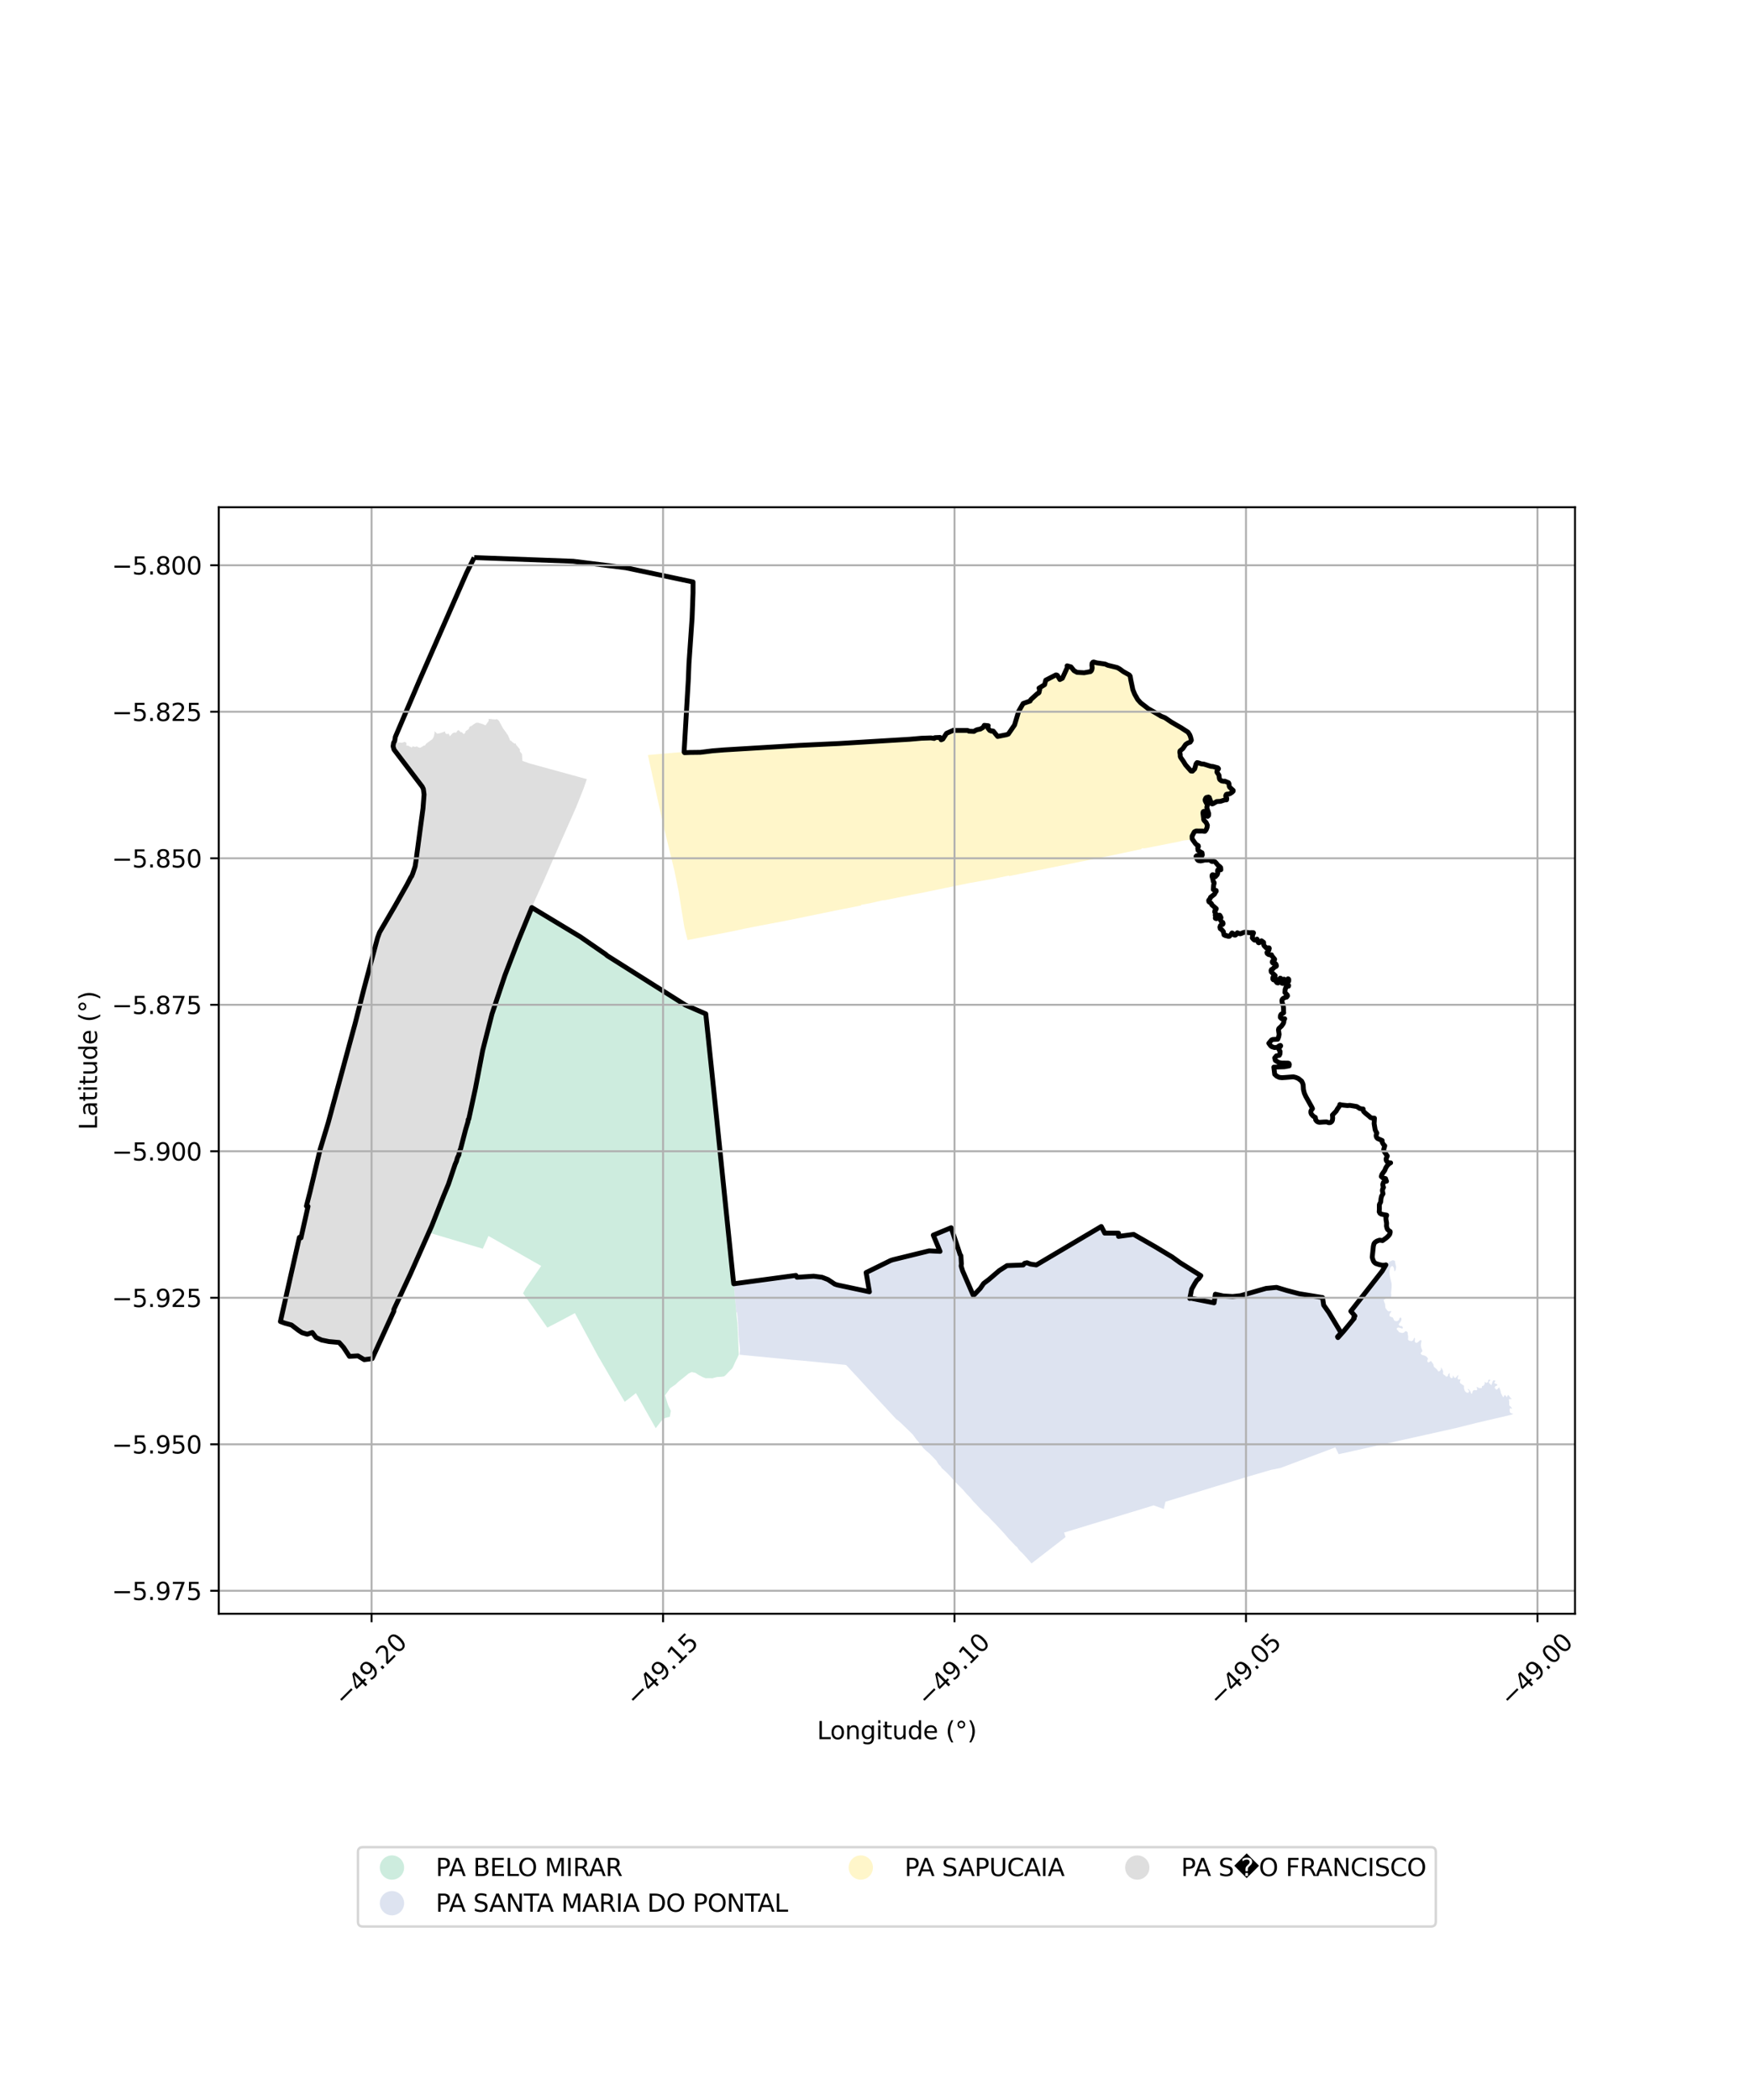 <?xml version="1.0" encoding="utf-8" standalone="no"?>
<!DOCTYPE svg PUBLIC "-//W3C//DTD SVG 1.1//EN"
  "http://www.w3.org/Graphics/SVG/1.1/DTD/svg11.dtd">
<svg xmlns:xlink="http://www.w3.org/1999/xlink" width="720pt" height="864pt" viewBox="0 0 720 864" xmlns="http://www.w3.org/2000/svg" version="1.1">
 <defs>
  <style type="text/css">*{stroke-linejoin: round; stroke-linecap: butt}</style>
 </defs>
 <g id="figure_1">
  <g id="patch_1">
   <path d="M 0 864 
L 720 864 
L 720 0 
L 0 0 
z
" style="fill: #ffffff"/>
  </g>
  <g id="axes_1">
   <g id="patch_2">
    <path d="M 90 663.932 
L 648 663.932 
L 648 208.708 
L 90 208.708 
z
" style="fill: #ffffff"/>
   </g>
   <g id="PatchCollection_1">
    <path d="M 218.808 373.385 
L 228.83 379.447 
L 238.748 385.414 
L 249.181 392.614 
L 249.822 393.184 
L 282.014 413.513 
L 283.451 414.204 
L 290.382 417.138 
L 290.693 420.141 
L 290.719 420.396 
L 293.229 444.586 
L 293.78 449.712 
L 296.217 473.141 
L 297.268 483.682 
L 299.361 504.318 
L 300.038 510.051 
L 300.197 512.99 
L 300.533 514.793 
L 300.71 517.012 
L 301.647 526.253 
L 301.884 528.189 
L 302.929 539.593 
L 303.056 541.39 
L 303.376 544.256 
L 303.728 551.851 
L 303.95 557.302 
L 303.339 558.712 
L 302.57 560.208 
L 301.513 562.583 
L 301.088 563.198 
L 300.409 563.824 
L 298.437 565.883 
L 297.866 566.3 
L 297.056 566.406 
L 296.65 566.458 
L 295.104 566.529 
L 294.313 566.724 
L 292.996 567.07 
L 292.463 567.008 
L 290.293 567.031 
L 289.088 566.575 
L 287.384 565.668 
L 286.172 564.852 
L 284.552 564.5 
L 283.273 565.132 
L 281.942 566.237 
L 278.976 568.605 
L 277.952 569.631 
L 277.603 569.836 
L 276.909 570.332 
L 275.731 571.142 
L 273.611 574.1 
L 274.936 578.288 
L 276.014 580.472 
L 275.597 582.891 
L 274.112 583.261 
L 273.086 583.682 
L 272.593 584.12 
L 272.186 584.531 
L 269.784 587.605 
L 261.642 573.167 
L 257.927 576.062 
L 257.029 576.763 
L 245.801 557.493 
L 245.719 557.323 
L 236.526 540.259 
L 233.075 542.092 
L 230.642 543.404 
L 230.39 543.531 
L 225.196 546.224 
L 215.201 532.107 
L 216.224 530.155 
L 222.67 520.852 
L 201.301 508.697 
L 200.921 508.547 
L 200.589 509.399 
L 198.646 513.758 
L 176.57 507.164 
L 181.3 495.859 
L 185.292 485.719 
L 186.781 481.352 
L 189.017 475.078 
L 190.02 471.416 
L 190.798 468.096 
L 192.778 461.499 
L 192.865 460.435 
L 195.593 447.868 
L 196.904 440.801 
L 198.585 432.205 
L 202.422 417.168 
L 202.471 416.728 
L 207.73 401.295 
L 209.375 396.88 
L 213.178 387.093 
L 218.808 373.385 
" clip-path="url(#pa0d9af62ac)" style="fill: #b3e2cd; fill-opacity: 0.65"/>
    <path d="M 449.968 272.362 
L 450.263 272.464 
L 450.505 272.548 
L 451.21 272.716 
L 451.898 272.822 
L 453.048 272.933 
L 454.702 273.225 
L 455.779 273.709 
L 457.083 274.083 
L 458.375 274.338 
L 459.624 274.652 
L 460.628 275.201 
L 461.36 275.792 
L 462.215 276.352 
L 463.791 277.23 
L 464.619 277.692 
L 464.993 278.207 
L 465.067 278.904 
L 465.245 279.72 
L 465.46 280.805 
L 465.674 281.833 
L 465.768 282.808 
L 466.095 283.778 
L 466.504 284.826 
L 466.87 285.672 
L 467.496 286.773 
L 468.077 287.793 
L 468.68 288.496 
L 469.287 289.147 
L 470.015 289.7 
L 470.846 290.215 
L 471.56 290.839 
L 472.397 291.559 
L 473.468 292.142 
L 474.576 292.647 
L 475.627 293.401 
L 476.464 293.928 
L 477.725 294.67 
L 478.108 294.822 
L 479.291 295.29 
L 480.616 296.246 
L 482.018 297.139 
L 483.547 298.008 
L 484.64 298.63 
L 485.346 298.986 
L 485.946 299.414 
L 487.989 300.739 
L 488.812 301.273 
L 489.489 302.331 
L 489.816 303.172 
L 489.965 303.881 
L 490.166 304.556 
L 489.685 305.335 
L 488.761 305.671 
L 487.818 306.289 
L 487.118 307.23 
L 486.649 307.987 
L 485.807 308.636 
L 485.499 308.944 
L 485.411 309.462 
L 485.533 309.982 
L 485.577 310.449 
L 485.596 311.214 
L 485.779 311.671 
L 486.077 312.051 
L 486.522 312.535 
L 486.849 313.199 
L 487.31 314.031 
L 487.779 314.704 
L 488.222 315.198 
L 488.731 315.619 
L 489.168 316.159 
L 489.466 316.627 
L 489.73 316.946 
L 489.984 317.215 
L 490.62 317.268 
L 490.897 317.021 
L 491.255 316.773 
L 491.512 316.35 
L 491.687 315.882 
L 491.837 315.244 
L 491.95 314.662 
L 492.1 314.283 
L 492.277 313.998 
L 492.494 313.77 
L 492.757 313.755 
L 493.032 313.846 
L 493.57 314.08 
L 494.23 314.271 
L 494.735 314.32 
L 495.308 314.378 
L 496.209 314.702 
L 496.872 314.883 
L 497.582 315.104 
L 498.287 315.305 
L 498.965 315.339 
L 499.602 315.512 
L 500.164 315.617 
L 500.625 315.741 
L 501.026 315.904 
L 501.332 316.272 
L 501.266 316.429 
L 501.142 316.583 
L 500.841 316.895 
L 500.689 317.27 
L 500.692 317.712 
L 501.005 318.193 
L 501.286 318.595 
L 501.527 318.945 
L 501.625 319.397 
L 501.625 319.89 
L 501.711 320.409 
L 501.925 320.812 
L 502.236 321.106 
L 502.567 321.286 
L 503.507 321.461 
L 503.907 321.397 
L 505.128 321.827 
L 505.441 322.032 
L 505.664 322.516 
L 505.712 323.388 
L 505.899 323.868 
L 506.23 324.223 
L 506.585 324.491 
L 506.996 324.816 
L 507.208 325.007 
L 507.365 325.207 
L 507.388 325.375 
L 507.334 325.538 
L 507.182 325.742 
L 506.875 325.982 
L 506.481 326.251 
L 506.144 326.464 
L 505.685 326.65 
L 505.299 326.66 
L 504.846 326.711 
L 504.552 326.857 
L 504.375 327.113 
L 504.288 327.407 
L 504.327 327.712 
L 504.524 327.993 
L 504.717 328.344 
L 504.724 328.764 
L 504.671 329.052 
L 504.518 329.116 
L 504.36 329.09 
L 503.976 329.078 
L 503.337 329.293 
L 502.667 329.544 
L 502.153 329.684 
L 501.601 329.734 
L 501.048 329.739 
L 500.573 329.777 
L 500.162 329.979 
L 499.78 330.254 
L 499.313 330.587 
L 498.966 330.71 
L 498.653 330.742 
L 498.433 330.58 
L 498.343 330.335 
L 498.246 329.912 
L 498.097 329.378 
L 497.936 328.938 
L 497.732 328.501 
L 497.524 328.105 
L 497.212 327.925 
L 496.799 327.965 
L 496.399 328.088 
L 496.08 328.366 
L 495.9 328.732 
L 495.812 329.027 
L 495.884 329.537 
L 496.156 329.996 
L 496.456 330.399 
L 496.655 330.743 
L 496.802 331.071 
L 496.804 331.255 
L 496.618 331.679 
L 496.511 332.124 
L 496.523 332.348 
L 496.61 332.639 
L 496.798 333.14 
L 497.044 333.677 
L 497.166 334.225 
L 497.296 334.748 
L 497.321 335.165 
L 497.24 335.497 
L 497.065 335.765 
L 496.867 335.891 
L 496.653 335.711 
L 496.412 335.331 
L 496.134 334.948 
L 495.893 334.475 
L 495.698 334.145 
L 495.505 333.846 
L 495.372 333.803 
L 495.2 333.856 
L 495.059 333.965 
L 494.977 334.138 
L 494.923 334.533 
L 494.991 334.927 
L 495.092 335.306 
L 495.182 335.723 
L 495.2 336.23 
L 495.209 336.728 
L 495.219 337.179 
L 495.447 337.595 
L 495.869 338.013 
L 496.248 338.421 
L 496.432 338.833 
L 496.746 339.538 
L 496.739 339.908 
L 496.622 340.418 
L 496.47 340.925 
L 496.248 341.388 
L 496.082 341.68 
L 495.934 341.897 
L 495.793 341.984 
L 495.476 342.01 
L 494.995 341.914 
L 494.751 341.905 
L 494.14 341.963 
L 493.532 341.925 
L 493.025 341.896 
L 492.548 341.842 
L 492.126 341.886 
L 491.792 342.012 
L 491.486 342.19 
L 491.323 342.35 
L 491.098 342.78 
L 490.799 343.37 
L 490.46 344.019 
L 490.422 344.561 
L 490.482 345.043 
L 490.675 345.436 
L 490.007 345.701 
L 489.292 345.683 
L 488.653 345.627 
L 487.028 345.783 
L 486.175 345.964 
L 485.412 346.194 
L 471.089 349.021 
L 469.892 348.978 
L 469.631 349.027 
L 469.688 349.33 
L 458.271 351.755 
L 430.827 357.296 
L 426.613 358.151 
L 419.783 359.505 
L 415.17 360.453 
L 414.95 360.217 
L 414.769 360.298 
L 409.302 361.443 
L 398.612 363.353 
L 377.24 367.751 
L 376.943 367.786 
L 363.724 370.414 
L 363.202 370.405 
L 358.371 371.521 
L 356.792 371.832 
L 354.248 372.294 
L 354.31 372.542 
L 343.745 374.624 
L 333.118 376.81 
L 323.485 378.785 
L 312.173 380.936 
L 306.91 381.969 
L 301.778 383.076 
L 282.876 386.766 
L 281.529 381.366 
L 279.224 366.869 
L 277.46 358.182 
L 273.25 340.882 
L 271.116 331.389 
L 266.56 310.651 
L 277.271 309.696 
L 281.456 309.373 
L 281.649 309.682 
L 283.843 309.591 
L 288.168 309.537 
L 293.09 308.917 
L 297.921 308.535 
L 307.878 307.906 
L 318.6 307.219 
L 321.994 306.998 
L 322.294 306.981 
L 328.85 306.67 
L 339.86 306.159 
L 342.037 306.042 
L 343.603 305.969 
L 345.162 305.906 
L 363.208 304.868 
L 363.547 304.87 
L 369.189 304.479 
L 374.33 304.152 
L 379.137 303.733 
L 383.04 303.6 
L 384.353 303.812 
L 384.247 303.666 
L 384.646 303.495 
L 385.578 303.44 
L 386.748 303.4 
L 387.125 304.161 
L 387.233 304.375 
L 387.908 304.069 
L 389.427 301.712 
L 392.367 300.415 
L 393.225 300.518 
L 395.752 300.49 
L 397.846 300.517 
L 398.236 300.579 
L 398.637 300.832 
L 399.768 300.853 
L 400.711 300.925 
L 401.539 300.406 
L 402.241 300.164 
L 403.352 299.947 
L 404.497 299.263 
L 404.977 298.414 
L 406.592 298.58 
L 406.402 299.254 
L 406.498 299.623 
L 407.181 300.494 
L 407.969 300.845 
L 408.182 300.697 
L 408.659 300.806 
L 410.464 303.007 
L 414.049 302.299 
L 414.835 302.026 
L 417.409 298.301 
L 419.118 292.627 
L 420.951 289.443 
L 423.82 288.421 
L 424.1 287.833 
L 426.8 285.39 
L 427.212 285.231 
L 427.479 284.94 
L 427.768 283.613 
L 427.474 283.12 
L 429.775 281.702 
L 430.254 279.838 
L 434.44 277.674 
L 434.709 277.692 
L 435.034 277.864 
L 436.058 279.587 
L 436.706 279.29 
L 437 279.262 
L 437.085 279.059 
L 437.254 278.674 
L 437.497 278.355 
L 439.16 274.548 
L 439.052 273.939 
L 439.356 274.006 
L 439.871 274.163 
L 440.244 274.31 
L 440.635 274.378 
L 440.763 274.537 
L 441.038 274.883 
L 441.387 275.435 
L 441.874 275.925 
L 442.424 276.258 
L 443.126 276.624 
L 444.099 276.65 
L 444.954 276.69 
L 446.045 276.794 
L 446.954 276.599 
L 447.872 276.427 
L 448.635 276.321 
L 449.059 275.899 
L 449.272 275.338 
L 449.351 274.761 
L 449.263 274.243 
L 449.254 273.713 
L 449.247 273.278 
L 449.305 272.906 
L 449.654 272.456 
L 449.968 272.362 
" clip-path="url(#pa0d9af62ac)" style="fill: #fff2ae; fill-opacity: 0.65"/>
    <path d="M 201.235 295.799 
L 203.827 296.031 
L 204.403 295.873 
L 205.222 296.469 
L 207.016 299.742 
L 207.229 299.999 
L 208.072 301.21 
L 208.192 301.289 
L 208.461 301.812 
L 208.91 302.325 
L 209.616 303.936 
L 209.817 304.564 
L 210.507 304.964 
L 210.753 305.313 
L 211.749 305.953 
L 212.192 305.842 
L 212.276 306.34 
L 212.675 306.826 
L 213.864 308.228 
L 213.876 309.113 
L 214.747 310.201 
L 214.936 313.053 
L 217.856 314.087 
L 241.442 320.566 
L 240.113 324.393 
L 237.009 332.188 
L 231.135 345.416 
L 227.571 353.551 
L 223.619 362.608 
L 220.297 369.884 
L 218.808 373.385 
L 213.178 387.093 
L 209.375 396.88 
L 207.73 401.295 
L 202.471 416.728 
L 202.422 417.168 
L 198.585 432.205 
L 196.904 440.801 
L 196.101 445.128 
L 195.593 447.868 
L 192.865 460.435 
L 192.644 460.606 
L 192.557 461.421 
L 191.572 464.729 
L 190.067 470.748 
L 189.514 472.632 
L 188.999 473.922 
L 188.916 474.76 
L 188.812 475.114 
L 188.176 476.39 
L 187.804 477.773 
L 187.228 479.085 
L 186.27 482.033 
L 184.506 487.19 
L 182.488 492.07 
L 180.751 496.571 
L 179.52 499.687 
L 178.987 501.193 
L 177.656 504.326 
L 176.977 505.873 
L 176.197 507.717 
L 175.516 509.122 
L 172.819 515.143 
L 168.9 524.049 
L 162.035 538.771 
L 162.067 539.393 
L 153.123 558.99 
L 149.85 559.403 
L 147.252 557.838 
L 143.768 558.043 
L 141.337 554.352 
L 139.525 552.334 
L 135.351 551.96 
L 132.318 551.331 
L 130.044 550.292 
L 128.48 548.23 
L 126.422 548.936 
L 124.287 548.317 
L 122.827 547.354 
L 119.917 545.132 
L 117.25 544.409 
L 115.364 543.71 
L 122.244 513.561 
L 123.176 509.087 
L 123.837 509.277 
L 126.686 496.546 
L 126.733 496.333 
L 126.065 496.22 
L 127.494 490.629 
L 131.603 473.206 
L 131.728 472.838 
L 135.02 461.979 
L 137.894 451.507 
L 140.441 441.891 
L 140.527 441.574 
L 144.445 427.214 
L 146.107 421.114 
L 149.712 406.912 
L 152.714 395.711 
L 155.317 385.908 
L 156.036 383.854 
L 156.183 383.561 
L 162.543 372.663 
L 167.49 363.905 
L 169.081 360.823 
L 169.345 360.554 
L 169.788 359.464 
L 170.785 356.493 
L 171.143 354.195 
L 172.675 343.171 
L 174.034 332.601 
L 174.48 326.877 
L 174.174 324.599 
L 173.7 323.637 
L 172.148 321.589 
L 165.371 312.754 
L 162.105 308.39 
L 161.723 307.051 
L 161.948 305.59 
L 162.377 304.903 
L 163.281 305.442 
L 165.46 305.592 
L 166.582 305.202 
L 167.245 305.762 
L 167.175 306.751 
L 168.074 306.834 
L 168.767 307.279 
L 169.005 307.222 
L 169.302 307.656 
L 169.847 307.038 
L 170.71 307.289 
L 171.632 307.087 
L 171.872 307.368 
L 172.782 307.675 
L 173.486 307.325 
L 174.372 306.77 
L 174.849 306.726 
L 175.366 305.949 
L 177.921 304.08 
L 178.43 303.194 
L 178.587 302.605 
L 178.795 301.52 
L 178.736 300.978 
L 178.825 300.892 
L 179.078 301.105 
L 179.378 301.438 
L 179.893 301.875 
L 181.068 301.624 
L 182.11 301.303 
L 183.103 300.912 
L 183.227 301.641 
L 183.595 301.974 
L 184.115 301.988 
L 184.55 301.808 
L 185.107 302.936 
L 186.129 301.742 
L 186.717 301.417 
L 187.801 301.398 
L 187.985 300.874 
L 188.341 300.511 
L 188.59 300.447 
L 188.817 300.499 
L 189.036 300.715 
L 189.422 301.201 
L 189.929 301.208 
L 190.106 301.326 
L 190.795 302.072 
L 191.485 301.431 
L 191.456 301.054 
L 191.642 300.771 
L 192.741 300.069 
L 193.001 299.6 
L 192.993 299.369 
L 193.416 298.817 
L 193.874 298.765 
L 194.943 297.943 
L 195.929 297.348 
L 196.372 297.329 
L 196.894 297.325 
L 196.971 297.459 
L 197.788 297.646 
L 198.415 297.844 
L 199.771 298.432 
L 200.37 297.574 
L 201.084 296.534 
L 201.028 295.885 
L 201.235 295.799 
" clip-path="url(#pa0d9af62ac)" style="fill: #cccccc; fill-opacity: 0.65"/>
    <path d="M 453.104 504.611 
L 453.37 505.241 
L 454.513 507.344 
L 460.176 507.353 
L 460.194 508.698 
L 466.409 507.861 
L 475.143 512.865 
L 482.257 517.142 
L 485.5 519.495 
L 494.055 524.836 
L 493.216 526.089 
L 492.426 526.776 
L 491.616 528.041 
L 490.786 529.475 
L 490.294 530.4 
L 489.993 531.561 
L 489.653 533.482 
L 489.508 534.232 
L 489.824 534.096 
L 499.506 536.031 
L 500.03 532.479 
L 503.21 533.18 
L 507.122 533.419 
L 510.394 533.082 
L 512.119 532.588 
L 520.888 530.084 
L 525.213 529.671 
L 529.473 530.96 
L 534.518 532.277 
L 544.139 533.844 
L 544.593 536.968 
L 546.705 539.954 
L 551.764 548.372 
L 551.069 549.201 
L 550.291 549.991 
L 550.475 550.323 
L 551.305 549.427 
L 552.84 547.671 
L 554.357 545.849 
L 555.141 544.949 
L 555.784 544.105 
L 557.15 542.42 
L 556.951 542.085 
L 557.456 541.424 
L 555.768 539.469 
L 568.674 522.966 
L 571.528 519.168 
L 572.898 518.516 
L 573.176 518.498 
L 573.905 518.756 
L 573.991 519.338 
L 574.122 520.066 
L 574.26 520.564 
L 574.41 521.244 
L 574.297 522.006 
L 574.131 522.648 
L 573.941 522.898 
L 573.824 523.031 
L 573.789 523.027 
L 573.617 522.854 
L 573.585 522.27 
L 573.51 521.751 
L 573.324 521.389 
L 573.022 520.969 
L 572.706 520.858 
L 572.328 521.131 
L 571.896 521.827 
L 571.777 522.295 
L 571.627 523.224 
L 571.681 524.045 
L 571.807 524.968 
L 571.997 525.825 
L 572.204 526.64 
L 572.46 527.636 
L 572.556 528.464 
L 572.548 529.326 
L 572.53 530.03 
L 572.428 530.98 
L 572.333 531.865 
L 572.367 532.449 
L 572.448 533.028 
L 572.225 533.72 
L 571.934 534.046 
L 571.785 534.084 
L 571.334 533.914 
L 570.772 533.755 
L 570.485 533.898 
L 569.919 534.404 
L 569.254 534.806 
L 569.564 535.847 
L 569.849 536.443 
L 569.935 537.572 
L 569.979 537.993 
L 570.218 538.443 
L 570.835 539.237 
L 571.345 539.569 
L 571.838 539.456 
L 572.254 539.382 
L 572.346 539.409 
L 572.377 539.701 
L 571.964 540.246 
L 571.733 540.682 
L 571.647 541.182 
L 571.782 541.529 
L 572.27 541.794 
L 572.782 541.952 
L 572.989 542.055 
L 573.241 542.447 
L 573.575 543.204 
L 574.106 543.546 
L 574.781 543.577 
L 575.16 543.398 
L 575.549 543.076 
L 575.789 542.358 
L 576.094 542.055 
L 576.446 542.19 
L 576.599 542.536 
L 576.562 543.07 
L 576.316 543.7 
L 575.989 544.073 
L 575.718 544.505 
L 575.516 544.773 
L 575.519 545.12 
L 575.725 545.339 
L 576.258 545.636 
L 576.581 545.553 
L 576.875 545.677 
L 577.112 546.058 
L 577.148 546.458 
L 576.822 546.607 
L 576.002 546.306 
L 575.362 546.164 
L 574.941 546.296 
L 574.697 546.511 
L 574.643 546.871 
L 574.839 547.157 
L 575.197 547.465 
L 575.575 548.064 
L 576.456 548.351 
L 577.058 548.427 
L 577.571 548.277 
L 577.944 547.947 
L 578.313 547.638 
L 578.805 547.794 
L 579.224 548.325 
L 579.178 548.861 
L 579.384 549.97 
L 579.297 551.118 
L 579.683 551.577 
L 580.804 551.777 
L 581.488 551.325 
L 581.665 550.761 
L 581.777 550.521 
L 581.866 550.436 
L 581.957 550.431 
L 582.142 550.651 
L 582.142 551.148 
L 582.071 551.683 
L 582.16 552.099 
L 582.452 552.416 
L 582.74 552.52 
L 583.013 552.454 
L 583.566 552.057 
L 584.012 551.621 
L 584.236 551.422 
L 584.615 551.337 
L 584.812 551.516 
L 584.808 551.898 
L 584.643 552.809 
L 584.553 553.471 
L 584.614 553.81 
L 584.789 554.676 
L 585.169 555.565 
L 585.13 556.065 
L 584.875 556.31 
L 584.661 556.491 
L 584.531 556.767 
L 584.614 557.049 
L 584.832 557.313 
L 585.257 557.517 
L 586.123 557.728 
L 586.741 558.034 
L 587.182 558.491 
L 587.519 558.999 
L 587.261 559.667 
L 587.248 560.189 
L 587.538 560.501 
L 587.813 560.539 
L 588.166 560.306 
L 588.618 559.966 
L 588.736 559.964 
L 588.819 560.044 
L 589.53 561.011 
L 589.782 561.447 
L 589.765 561.645 
L 589.965 562.33 
L 590.387 562.721 
L 590.976 563.192 
L 591.309 563.568 
L 591.792 564.274 
L 592.429 564.029 
L 592.893 563.361 
L 592.864 563.043 
L 592.77 562.68 
L 592.795 562.668 
L 593.096 562.854 
L 593.543 563.631 
L 593.711 564.05 
L 593.748 564.504 
L 593.684 565.226 
L 594.117 565.665 
L 594.605 565.948 
L 594.962 566.429 
L 595.713 566.158 
L 595.781 565.52 
L 596.356 564.95 
L 596.491 564.955 
L 596.399 565.76 
L 596.499 566.241 
L 596.793 566.815 
L 597.332 567.056 
L 597.727 566.712 
L 597.7 566.344 
L 597.671 565.923 
L 597.926 566.085 
L 598.197 566.61 
L 598.707 567.001 
L 599.459 566.267 
L 599.754 565.783 
L 599.848 565.77 
L 599.948 565.813 
L 599.982 565.998 
L 599.705 566.955 
L 599.734 567.301 
L 600.222 567.623 
L 600.557 567.474 
L 600.839 567.451 
L 600.898 567.581 
L 600.739 568.08 
L 600.614 568.6 
L 600.794 569.098 
L 602.072 569.958 
L 602.333 570.157 
L 602.314 570.749 
L 602.364 571.31 
L 602.459 571.686 
L 602.704 572.322 
L 603.311 572.916 
L 604.099 573.056 
L 604.505 572.282 
L 603.972 571.801 
L 603.928 571.615 
L 603.99 571.475 
L 604.141 571.465 
L 604.677 572.021 
L 605.031 572.589 
L 605.154 573.194 
L 605.641 573.445 
L 605.906 572.38 
L 606.189 572.03 
L 606.688 571.9 
L 607.494 572.01 
L 607.83 571.631 
L 607.495 570.725 
L 607.562 570.625 
L 608.059 570.826 
L 608.685 571.118 
L 609.588 571.099 
L 609.799 570.234 
L 610.439 570.097 
L 610.9 569.213 
L 610.824 568.536 
L 610.843 568.482 
L 611.479 568.978 
L 612.255 568.589 
L 612.337 567.786 
L 612.588 567.635 
L 613.091 567.668 
L 613.177 567.769 
L 612.929 568.125 
L 612.604 568.5 
L 612.596 568.956 
L 613.607 569.906 
L 614.004 568.691 
L 614.315 568.044 
L 614.625 567.848 
L 615.229 568.074 
L 615.264 568.282 
L 614.896 568.591 
L 614.832 569.148 
L 615.508 569.313 
L 615.997 569.637 
L 616.063 569.95 
L 615.269 570.333 
L 614.934 570.772 
L 615.107 571.262 
L 615.743 571.829 
L 616.757 570.824 
L 616.869 570.871 
L 617.396 572.325 
L 617.523 573.091 
L 617.858 573.79 
L 618.452 574.918 
L 619.143 573.888 
L 619.996 574.873 
L 620.325 574.068 
L 620.592 573.945 
L 621.496 575.178 
L 621.979 575.446 
L 621.888 575.579 
L 620.79 575.676 
L 620.923 576.791 
L 620.92 578.234 
L 621.653 578.86 
L 622.113 579.497 
L 621.826 579.582 
L 621.251 579.302 
L 621.088 580.17 
L 621.203 580.967 
L 621.608 581.4 
L 622.155 581.566 
L 622.636 581.729 
L 621.496 582.148 
L 607.852 585.331 
L 598.838 587.583 
L 550.759 598.304 
L 550.016 596.791 
L 549.369 595.465 
L 549.08 595.616 
L 526.807 603.972 
L 522.956 604.738 
L 511.828 608.002 
L 499.801 611.668 
L 479.502 617.863 
L 478.837 620.84 
L 474.647 619.365 
L 455.092 625.313 
L 452.361 626.103 
L 437.803 630.542 
L 438.415 632.394 
L 424.393 643.24 
L 423.694 642.39 
L 422.202 640.729 
L 420.705 639.091 
L 419.175 637.596 
L 418.463 636.512 
L 417.799 636.008 
L 416.229 634.319 
L 415.15 633.222 
L 414.665 632.657 
L 413.344 631.107 
L 411.849 629.491 
L 409.75 627.219 
L 408.115 625.571 
L 406.486 623.811 
L 404.72 622.204 
L 403.179 620.6 
L 401.833 619.137 
L 400.49 617.791 
L 399.178 616.186 
L 397.646 614.604 
L 396.125 612.843 
L 394.369 611.079 
L 392.555 609.246 
L 390.885 607.301 
L 389.165 605.55 
L 387.401 603.989 
L 387.191 603.493 
L 386.238 602.545 
L 385.798 601.889 
L 385.237 600.95 
L 383.765 599.417 
L 382.399 598.021 
L 381.171 597.004 
L 380.02 595.925 
L 378.587 594.209 
L 377.742 593.016 
L 377.109 592.363 
L 375.601 590.272 
L 373.718 588.411 
L 372.011 586.77 
L 370.559 585.367 
L 369.428 584.378 
L 369.192 584.168 
L 368.902 584.073 
L 356.097 570.234 
L 353.203 567.066 
L 348.096 561.586 
L 331 559.88 
L 330.736 559.864 
L 325.401 559.408 
L 304.275 557.365 
L 304.465 555.554 
L 304.3 553.581 
L 304.058 551.537 
L 303.843 548.958 
L 303.734 546.045 
L 303.569 543.108 
L 303.341 540.808 
L 303.26 540.245 
L 302.929 539.593 
L 301.884 528.189 
L 327.457 524.74 
L 327.921 525.511 
L 334.768 525.063 
L 338.23 525.511 
L 340.646 526.452 
L 341.041 526.695 
L 343.418 528.305 
L 344.468 528.662 
L 357.705 531.478 
L 356.352 523.571 
L 366.478 518.588 
L 367.442 518.278 
L 376.822 516.036 
L 379.365 515.345 
L 382.303 514.633 
L 386.758 514.852 
L 386.311 513.743 
L 383.98 508.169 
L 388.022 506.587 
L 389.307 505.96 
L 391.324 505.124 
L 394.56 514.796 
L 394.971 516.075 
L 395.341 516.659 
L 395.544 519.938 
L 395.438 520.881 
L 396.049 522.876 
L 400.398 532.886 
L 400.746 532.752 
L 403.3 530.09 
L 404.698 528.048 
L 406.858 526.415 
L 411.117 522.766 
L 414.316 520.711 
L 420.968 520.447 
L 421.525 519.764 
L 422.534 519.519 
L 423.975 520.085 
L 426.368 520.442 
L 426.461 520.34 
L 453.104 504.611 
" clip-path="url(#pa0d9af62ac)" style="fill: #cbd5e8; fill-opacity: 0.65"/>
   </g>
   <g id="PatchCollection_2">
    <path d="M 195.09 229.4 
L 235.845 230.919 
L 257.554 233.616 
L 285.138 239.44 
L 285.127 243.933 
L 284.752 254.228 
L 283.452 273.073 
L 283.181 279.904 
L 281.456 309.373 
L 281.649 309.682 
L 283.843 309.591 
L 288.168 309.537 
L 293.09 308.917 
L 297.921 308.535 
L 328.85 306.67 
L 345.162 305.906 
L 374.33 304.152 
L 379.137 303.733 
L 383.04 303.6 
L 384.353 303.812 
L 384.247 303.666 
L 384.646 303.495 
L 386.748 303.4 
L 387.233 304.375 
L 387.908 304.069 
L 389.427 301.712 
L 392.367 300.415 
L 393.225 300.518 
L 397.846 300.517 
L 398.236 300.579 
L 398.637 300.832 
L 400.711 300.925 
L 401.539 300.406 
L 402.241 300.164 
L 403.352 299.947 
L 404.497 299.263 
L 404.977 298.414 
L 406.592 298.58 
L 406.402 299.254 
L 406.498 299.623 
L 407.181 300.494 
L 407.969 300.845 
L 408.182 300.697 
L 408.659 300.806 
L 410.464 303.007 
L 414.049 302.299 
L 414.835 302.026 
L 417.409 298.301 
L 419.118 292.627 
L 420.951 289.443 
L 423.82 288.421 
L 424.1 287.833 
L 426.8 285.39 
L 427.212 285.231 
L 427.479 284.94 
L 427.768 283.613 
L 427.474 283.12 
L 429.775 281.702 
L 430.254 279.838 
L 434.44 277.674 
L 434.709 277.692 
L 435.034 277.864 
L 436.058 279.587 
L 437.085 279.059 
L 439.16 274.548 
L 439.052 273.939 
L 440.635 274.378 
L 441.874 275.925 
L 443.126 276.624 
L 446.045 276.794 
L 448.635 276.321 
L 449.059 275.899 
L 449.272 275.338 
L 449.351 274.761 
L 449.254 273.713 
L 449.305 272.906 
L 449.654 272.456 
L 449.968 272.362 
L 451.21 272.716 
L 454.702 273.225 
L 455.779 273.709 
L 458.375 274.338 
L 459.624 274.652 
L 460.628 275.201 
L 462.215 276.352 
L 464.619 277.692 
L 464.993 278.207 
L 465.245 279.72 
L 466.095 283.778 
L 466.87 285.672 
L 468.077 287.793 
L 469.287 289.147 
L 472.397 291.559 
L 475.627 293.401 
L 477.725 294.67 
L 479.291 295.29 
L 482.018 297.139 
L 485.946 299.414 
L 488.812 301.273 
L 489.489 302.331 
L 489.816 303.172 
L 490.166 304.556 
L 489.685 305.335 
L 488.761 305.671 
L 487.818 306.289 
L 486.649 307.987 
L 485.499 308.944 
L 485.411 309.462 
L 485.577 310.449 
L 485.596 311.214 
L 485.779 311.671 
L 486.849 313.199 
L 487.779 314.704 
L 489.984 317.215 
L 490.62 317.268 
L 491.512 316.35 
L 491.837 315.244 
L 492.1 314.283 
L 492.494 313.77 
L 493.032 313.846 
L 494.23 314.271 
L 495.308 314.378 
L 497.582 315.104 
L 498.287 315.305 
L 498.965 315.339 
L 501.026 315.904 
L 501.332 316.272 
L 501.142 316.583 
L 500.841 316.895 
L 500.689 317.27 
L 500.692 317.712 
L 501.527 318.945 
L 501.625 319.89 
L 501.711 320.409 
L 501.925 320.812 
L 502.567 321.286 
L 503.507 321.461 
L 503.907 321.397 
L 505.441 322.032 
L 505.664 322.516 
L 505.712 323.388 
L 505.899 323.868 
L 506.585 324.491 
L 507.365 325.207 
L 507.334 325.538 
L 506.875 325.982 
L 506.144 326.464 
L 505.685 326.65 
L 504.846 326.711 
L 504.552 326.857 
L 504.288 327.407 
L 504.327 327.712 
L 504.717 328.344 
L 504.671 329.052 
L 504.518 329.116 
L 503.976 329.078 
L 502.153 329.684 
L 500.573 329.777 
L 499.78 330.254 
L 498.966 330.71 
L 498.653 330.742 
L 498.433 330.58 
L 497.524 328.105 
L 497.212 327.925 
L 496.399 328.088 
L 496.08 328.366 
L 495.812 329.027 
L 495.884 329.537 
L 496.804 331.255 
L 496.511 332.124 
L 496.61 332.639 
L 497.296 334.748 
L 497.24 335.497 
L 496.867 335.891 
L 496.653 335.711 
L 495.372 333.803 
L 495.059 333.965 
L 494.977 334.138 
L 494.923 334.533 
L 495.209 336.728 
L 495.219 337.179 
L 495.447 337.595 
L 496.248 338.421 
L 496.746 339.538 
L 496.622 340.418 
L 496.248 341.388 
L 495.793 341.984 
L 495.476 342.01 
L 494.751 341.905 
L 493.532 341.925 
L 492.126 341.886 
L 491.486 342.19 
L 491.323 342.35 
L 490.46 344.019 
L 490.482 345.043 
L 490.675 345.436 
L 491.767 346.983 
L 492.41 347.641 
L 492.737 347.732 
L 493 347.954 
L 493.065 348.296 
L 492.784 348.922 
L 492.906 349.836 
L 493.157 350.076 
L 494.544 350.862 
L 494.657 351.709 
L 494.468 352.166 
L 494.174 352.454 
L 493.707 352.419 
L 493.407 352.154 
L 492.942 351.994 
L 492.384 352.056 
L 492.083 352.347 
L 492.477 353.405 
L 492.771 353.863 
L 493.084 354.064 
L 493.969 354.212 
L 495.13 353.984 
L 495.512 353.843 
L 496.372 353.838 
L 497.664 353.768 
L 497.933 353.857 
L 498.324 354.301 
L 498.796 354.464 
L 499.217 354.33 
L 499.771 354.497 
L 500.248 354.944 
L 501.158 356.044 
L 501.802 356.5 
L 502.218 356.96 
L 502.29 357.828 
L 501.739 357.907 
L 501.384 357.746 
L 501.14 357.806 
L 500.983 358.022 
L 500.917 358.363 
L 501.054 359.109 
L 500.813 359.837 
L 500.434 360.249 
L 500.052 360.677 
L 499.917 360.678 
L 499.472 360.139 
L 499.324 359.965 
L 498.86 359.907 
L 498.7 360.081 
L 498.663 360.589 
L 499.054 361.893 
L 499.178 362.672 
L 499.507 363.084 
L 499.532 363.518 
L 499.341 363.958 
L 499.176 365.974 
L 499.811 366.229 
L 500.341 366.366 
L 500.369 366.713 
L 499.973 367.273 
L 499.681 367.881 
L 498.047 369.183 
L 497.993 369.488 
L 497.288 370.438 
L 497.369 370.979 
L 497.595 371.189 
L 498.134 371.467 
L 498.508 371.931 
L 498.54 372.222 
L 500.388 373.84 
L 500.282 374.215 
L 499.912 374.482 
L 499.75 375.15 
L 500.07 375.579 
L 500.172 376.049 
L 499.985 376.308 
L 499.976 376.609 
L 500.242 377.193 
L 500.011 377.687 
L 500.035 377.812 
L 500.44 377.972 
L 500.715 377.856 
L 501.14 377.339 
L 501.364 376.694 
L 501.525 376.549 
L 501.735 376.514 
L 501.92 376.639 
L 502.344 377.508 
L 502.101 378.479 
L 502.575 379.292 
L 503.069 379.507 
L 503.2 379.806 
L 503.19 380.112 
L 502.995 380.358 
L 502.413 380.565 
L 502.119 380.821 
L 501.906 381.443 
L 502.038 382.06 
L 502.657 382.502 
L 503.314 383.268 
L 503.598 384.645 
L 504.319 384.988 
L 504.675 384.901 
L 504.881 385.103 
L 505.463 385.273 
L 505.814 385.207 
L 506.193 384.832 
L 506.879 383.853 
L 507.173 383.991 
L 507.886 384.726 
L 508.226 384.746 
L 508.575 384.503 
L 509.061 383.775 
L 509.429 383.924 
L 510.234 384.197 
L 510.686 384.083 
L 511.35 383.757 
L 512.232 383.519 
L 514.249 383.767 
L 514.894 383.689 
L 515.657 383.728 
L 515.724 383.839 
L 515.533 384.278 
L 515.371 384.659 
L 515.24 385.901 
L 515.678 386.425 
L 516.096 386.767 
L 516.459 386.811 
L 516.938 386.542 
L 517.166 386.374 
L 517.2 386.432 
L 517.713 387.797 
L 517.882 387.891 
L 518.229 387.782 
L 518.994 387.066 
L 519.878 387.702 
L 519.897 388.162 
L 519.908 388.67 
L 520.152 389.179 
L 521.012 390.025 
L 521.609 389.968 
L 522.112 389.967 
L 522.224 390.156 
L 522.023 390.993 
L 521.246 391.917 
L 521.381 392.306 
L 521.942 392.732 
L 522.557 392.858 
L 523.126 392.843 
L 523.337 393.318 
L 524.415 394.645 
L 524.371 394.866 
L 523.525 395.498 
L 523.457 395.877 
L 523.687 396.215 
L 524.279 396.376 
L 524.752 396.46 
L 525.066 396.885 
L 525.149 397.42 
L 525.035 397.584 
L 524.214 398.002 
L 523.891 398.402 
L 523.603 398.66 
L 523.122 398.896 
L 522.953 399.27 
L 523.025 399.864 
L 524.636 401.37 
L 524.594 401.396 
L 523.914 401.804 
L 523.682 402.319 
L 523.695 402.818 
L 523.922 403.121 
L 524.348 403.125 
L 524.689 402.771 
L 524.861 402.664 
L 524.897 402.808 
L 524.948 403.785 
L 525.409 404.328 
L 525.836 404.41 
L 526.257 404.075 
L 526.443 403.619 
L 526.694 402.445 
L 526.905 402.496 
L 527.119 403.374 
L 527.217 404.249 
L 527.428 404.532 
L 527.81 404.633 
L 528.153 404.459 
L 528.345 404.158 
L 528.362 403.765 
L 528.132 403.022 
L 528.28 402.861 
L 528.412 402.949 
L 528.775 403.558 
L 529.134 403.661 
L 529.591 403.583 
L 529.802 403.333 
L 529.946 402.699 
L 530.016 402.732 
L 530.217 402.929 
L 530.229 403.526 
L 530.177 403.766 
L 529.455 404.016 
L 529.217 404.392 
L 529.305 404.765 
L 529.694 405.096 
L 530.193 405.459 
L 530.141 405.722 
L 529.7 405.823 
L 529.239 405.887 
L 529.002 406.372 
L 528.975 406.529 
L 528.752 407.061 
L 528.66 408.367 
L 529.628 409.369 
L 529.719 409.729 
L 529.341 410.247 
L 529.028 410.248 
L 527.866 410.814 
L 527.532 411.22 
L 527.399 411.67 
L 527.526 412.464 
L 527.926 413.711 
L 528.083 414.752 
L 528.101 416.39 
L 528.153 416.641 
L 528.017 416.774 
L 527.106 417.308 
L 526.804 417.85 
L 526.768 418.592 
L 527.274 419.097 
L 528.568 419.144 
L 528.243 419.72 
L 528.177 420.569 
L 527.932 421.181 
L 527.279 422.117 
L 526.155 423.163 
L 525.993 423.676 
L 526.263 425.549 
L 526.071 426.606 
L 525.695 427.566 
L 523.641 427.677 
L 523.14 427.887 
L 522.028 429.23 
L 522.764 430.23 
L 523.271 430.643 
L 524.364 431 
L 525.441 430.893 
L 526.102 430.505 
L 526.246 430.307 
L 526.804 430.118 
L 526.908 430.263 
L 526.847 430.461 
L 525.974 431.353 
L 526.676 432.616 
L 526.619 433.594 
L 526.325 434.196 
L 525.136 434.427 
L 524.439 435.26 
L 524.703 436.285 
L 526.045 437.11 
L 527.255 437.369 
L 529.98 437.402 
L 530.305 437.521 
L 530.48 437.951 
L 530.379 438.537 
L 528.393 438.907 
L 524.094 439.055 
L 524.445 441.992 
L 525.254 442.741 
L 526.297 443.254 
L 527.411 443.38 
L 528.78 443.301 
L 532.108 443.041 
L 533.175 443.294 
L 534.189 443.735 
L 535.538 444.817 
L 535.968 445.728 
L 536.143 446.373 
L 536.27 448.275 
L 536.652 449.791 
L 537.271 451.155 
L 539.655 455.404 
L 539.994 456.139 
L 539.588 456.628 
L 539.333 457.142 
L 539.329 457.807 
L 539.557 458.407 
L 540.225 459.135 
L 540.866 459.602 
L 541.169 459.731 
L 541.32 460.761 
L 541.722 461.277 
L 542.241 461.615 
L 542.824 461.759 
L 544.852 461.621 
L 545.849 461.604 
L 546.738 461.921 
L 547.366 461.837 
L 547.913 461.447 
L 548.19 460.921 
L 548.303 460.05 
L 548.259 459.306 
L 548.197 458.758 
L 549.74 457.158 
L 550.243 456.271 
L 551.178 454.944 
L 551.249 454.429 
L 551.873 454.613 
L 554.345 454.871 
L 555.388 454.786 
L 558.236 455.265 
L 559.426 456.045 
L 560.274 456.243 
L 560.831 456.265 
L 560.804 456.676 
L 561.039 457.299 
L 561.788 458.018 
L 563.323 459.258 
L 563.892 459.799 
L 564.441 459.987 
L 565.482 460.058 
L 565.472 460.34 
L 565.361 462.306 
L 565.77 464.792 
L 566.159 465.671 
L 566.475 466.156 
L 566.241 466.812 
L 566.172 467.348 
L 566.372 467.962 
L 566.811 468.432 
L 567.696 468.818 
L 568.653 469.23 
L 568.685 469.976 
L 569.139 470.805 
L 569.731 471.413 
L 569.288 472.938 
L 569.368 473.512 
L 569.828 474.263 
L 570.778 475.619 
L 570.634 475.917 
L 570.28 476.781 
L 570.325 477.318 
L 570.558 477.805 
L 570.963 478.19 
L 571.446 478.397 
L 572.142 478.418 
L 572.005 478.478 
L 571.659 478.661 
L 570.761 479.527 
L 570.176 480.44 
L 569.696 481.587 
L 569.001 482.557 
L 568.556 483.218 
L 568.307 484.052 
L 569.029 484.671 
L 570.051 484.897 
L 570.354 485.803 
L 570.455 485.99 
L 569.861 486.036 
L 569.156 486.52 
L 568.915 487.31 
L 569.001 487.976 
L 569.204 488.525 
L 568.863 489.212 
L 568.742 489.771 
L 568.933 490.874 
L 569.015 491.134 
L 568.432 492.103 
L 568.194 493.097 
L 568.043 494.541 
L 567.503 495.597 
L 567.5 496.542 
L 567.508 497.453 
L 567.443 498.561 
L 567.778 499.185 
L 568.356 499.545 
L 569.355 499.75 
L 570.51 499.946 
L 570.477 500.169 
L 570.2 500.927 
L 570.246 501.828 
L 570.489 503.23 
L 570.441 504.448 
L 570.664 505.373 
L 570.899 505.864 
L 571.599 506.451 
L 571.953 506.668 
L 571.966 507.058 
L 571.764 507.802 
L 571.222 508.516 
L 570.414 509.266 
L 568.812 510.424 
L 568.467 510.356 
L 567.584 510.238 
L 566.48 510.624 
L 565.679 511.174 
L 565.302 511.697 
L 565.044 512.736 
L 564.573 517.248 
L 564.818 518.153 
L 565.212 519.089 
L 565.631 519.543 
L 566.128 519.871 
L 567.47 520.306 
L 568.784 520.582 
L 569.769 520.537 
L 570.196 520.405 
L 568.674 522.966 
L 555.768 539.469 
L 557.456 541.424 
L 556.951 542.085 
L 557.15 542.42 
L 552.84 547.671 
L 550.475 550.323 
L 550.291 549.991 
L 551.764 548.372 
L 546.705 539.954 
L 544.593 536.968 
L 544.139 533.844 
L 534.518 532.277 
L 529.473 530.96 
L 525.213 529.671 
L 520.888 530.084 
L 510.394 533.082 
L 507.122 533.419 
L 503.21 533.18 
L 500.03 532.479 
L 499.506 536.031 
L 489.824 534.096 
L 489.508 534.232 
L 490.294 530.4 
L 491.616 528.041 
L 492.426 526.776 
L 493.216 526.089 
L 494.055 524.836 
L 485.5 519.495 
L 482.257 517.142 
L 475.143 512.865 
L 466.409 507.861 
L 460.194 508.698 
L 460.176 507.353 
L 454.513 507.344 
L 453.104 504.611 
L 426.368 520.442 
L 423.975 520.085 
L 422.534 519.519 
L 421.525 519.764 
L 420.968 520.447 
L 414.316 520.711 
L 411.117 522.766 
L 406.858 526.415 
L 404.698 528.048 
L 403.3 530.09 
L 400.746 532.752 
L 400.398 532.886 
L 396.049 522.876 
L 395.438 520.881 
L 395.544 519.938 
L 395.341 516.659 
L 394.971 516.075 
L 394.56 514.796 
L 391.324 505.124 
L 383.98 508.169 
L 386.758 514.852 
L 382.303 514.633 
L 367.442 518.278 
L 366.478 518.588 
L 356.352 523.571 
L 357.705 531.478 
L 344.468 528.662 
L 343.418 528.305 
L 340.646 526.452 
L 338.23 525.511 
L 334.768 525.063 
L 327.921 525.511 
L 327.457 524.74 
L 301.884 528.189 
L 301.647 526.253 
L 293.78 449.712 
L 290.382 417.138 
L 282.014 413.513 
L 249.822 393.184 
L 249.181 392.614 
L 238.748 385.414 
L 218.808 373.385 
L 213.178 387.093 
L 207.73 401.295 
L 202.422 417.168 
L 198.585 432.205 
L 195.593 447.868 
L 192.865 460.435 
L 192.644 460.606 
L 192.557 461.421 
L 191.572 464.729 
L 189.514 472.632 
L 188.999 473.922 
L 188.812 475.114 
L 188.176 476.39 
L 187.804 477.773 
L 187.228 479.085 
L 184.506 487.19 
L 182.488 492.07 
L 177.656 504.326 
L 168.9 524.049 
L 162.035 538.771 
L 162.067 539.393 
L 153.123 558.99 
L 149.85 559.403 
L 147.252 557.838 
L 143.768 558.043 
L 141.337 554.352 
L 139.525 552.334 
L 135.351 551.96 
L 132.318 551.331 
L 130.044 550.292 
L 128.48 548.23 
L 126.422 548.936 
L 124.287 548.317 
L 122.827 547.354 
L 119.917 545.132 
L 117.25 544.409 
L 115.364 543.71 
L 123.176 509.087 
L 123.837 509.277 
L 126.733 496.333 
L 126.065 496.22 
L 127.494 490.629 
L 131.728 472.838 
L 135.02 461.979 
L 144.445 427.214 
L 146.107 421.114 
L 149.712 406.912 
L 155.317 385.908 
L 156.183 383.561 
L 162.543 372.663 
L 167.49 363.905 
L 169.081 360.823 
L 169.345 360.554 
L 169.788 359.464 
L 170.785 356.493 
L 171.143 354.195 
L 174.034 332.601 
L 174.48 326.877 
L 174.174 324.599 
L 173.7 323.637 
L 162.105 308.39 
L 161.723 307.051 
L 161.948 305.59 
L 162.377 304.903 
L 162.67 303.143 
L 172.504 280.098 
L 191.952 235.72 
L 195.09 229.4 
L 195.09 229.4 
" clip-path="url(#pa0d9af62ac)" style="fill: none; stroke: #000000; stroke-width: 2"/>
   </g>
   <g id="matplotlib.axis_1">
    <g id="xtick_1">
     <g id="line2d_1">
      <path d="M 152.88 663.932 
L 152.88 208.708 
" clip-path="url(#pa0d9af62ac)" style="fill: none; stroke: #b0b0b0; stroke-width: 0.8; stroke-linecap: square"/>
     </g>
     <g id="line2d_2">
      <defs>
       <path id="m831ac9b5ad" d="M 0 0 
L 0 3.5 
" style="stroke: #000000; stroke-width: 0.8"/>
      </defs>
      <g>
       <use xlink:href="#m831ac9b5ad" x="152.88" y="663.932" style="stroke: #000000; stroke-width: 0.8"/>
      </g>
     </g>
     <g id="text_1">
      <!-- −49.20 -->
      <g transform="translate(141.747 702.474) rotate(-45) scale(0.1 -0.1)">
       <defs>
        <path id="DejaVuSans-2212" d="M 678 2272 
L 4684 2272 
L 4684 1741 
L 678 1741 
L 678 2272 
z
" transform="scale(0.016)"/>
        <path id="DejaVuSans-34" d="M 2419 4116 
L 825 1625 
L 2419 1625 
L 2419 4116 
z
M 2253 4666 
L 3047 4666 
L 3047 1625 
L 3713 1625 
L 3713 1100 
L 3047 1100 
L 3047 0 
L 2419 0 
L 2419 1100 
L 313 1100 
L 313 1709 
L 2253 4666 
z
" transform="scale(0.016)"/>
        <path id="DejaVuSans-39" d="M 703 97 
L 703 672 
Q 941 559 1184 500 
Q 1428 441 1663 441 
Q 2288 441 2617 861 
Q 2947 1281 2994 2138 
Q 2813 1869 2534 1725 
Q 2256 1581 1919 1581 
Q 1219 1581 811 2004 
Q 403 2428 403 3163 
Q 403 3881 828 4315 
Q 1253 4750 1959 4750 
Q 2769 4750 3195 4129 
Q 3622 3509 3622 2328 
Q 3622 1225 3098 567 
Q 2575 -91 1691 -91 
Q 1453 -91 1209 -44 
Q 966 3 703 97 
z
M 1959 2075 
Q 2384 2075 2632 2365 
Q 2881 2656 2881 3163 
Q 2881 3666 2632 3958 
Q 2384 4250 1959 4250 
Q 1534 4250 1286 3958 
Q 1038 3666 1038 3163 
Q 1038 2656 1286 2365 
Q 1534 2075 1959 2075 
z
" transform="scale(0.016)"/>
        <path id="DejaVuSans-2e" d="M 684 794 
L 1344 794 
L 1344 0 
L 684 0 
L 684 794 
z
" transform="scale(0.016)"/>
        <path id="DejaVuSans-32" d="M 1228 531 
L 3431 531 
L 3431 0 
L 469 0 
L 469 531 
Q 828 903 1448 1529 
Q 2069 2156 2228 2338 
Q 2531 2678 2651 2914 
Q 2772 3150 2772 3378 
Q 2772 3750 2511 3984 
Q 2250 4219 1831 4219 
Q 1534 4219 1204 4116 
Q 875 4013 500 3803 
L 500 4441 
Q 881 4594 1212 4672 
Q 1544 4750 1819 4750 
Q 2544 4750 2975 4387 
Q 3406 4025 3406 3419 
Q 3406 3131 3298 2873 
Q 3191 2616 2906 2266 
Q 2828 2175 2409 1742 
Q 1991 1309 1228 531 
z
" transform="scale(0.016)"/>
        <path id="DejaVuSans-30" d="M 2034 4250 
Q 1547 4250 1301 3770 
Q 1056 3291 1056 2328 
Q 1056 1369 1301 889 
Q 1547 409 2034 409 
Q 2525 409 2770 889 
Q 3016 1369 3016 2328 
Q 3016 3291 2770 3770 
Q 2525 4250 2034 4250 
z
M 2034 4750 
Q 2819 4750 3233 4129 
Q 3647 3509 3647 2328 
Q 3647 1150 3233 529 
Q 2819 -91 2034 -91 
Q 1250 -91 836 529 
Q 422 1150 422 2328 
Q 422 3509 836 4129 
Q 1250 4750 2034 4750 
z
" transform="scale(0.016)"/>
       </defs>
       <use xlink:href="#DejaVuSans-2212"/>
       <use xlink:href="#DejaVuSans-34" transform="translate(83.789 0)"/>
       <use xlink:href="#DejaVuSans-39" transform="translate(147.412 0)"/>
       <use xlink:href="#DejaVuSans-2e" transform="translate(211.035 0)"/>
       <use xlink:href="#DejaVuSans-32" transform="translate(242.822 0)"/>
       <use xlink:href="#DejaVuSans-30" transform="translate(306.445 0)"/>
      </g>
     </g>
    </g>
    <g id="xtick_2">
     <g id="line2d_3">
      <path d="M 272.799 663.932 
L 272.799 208.708 
" clip-path="url(#pa0d9af62ac)" style="fill: none; stroke: #b0b0b0; stroke-width: 0.8; stroke-linecap: square"/>
     </g>
     <g id="line2d_4">
      <g>
       <use xlink:href="#m831ac9b5ad" x="272.799" y="663.932" style="stroke: #000000; stroke-width: 0.8"/>
      </g>
     </g>
     <g id="text_2">
      <!-- −49.15 -->
      <g transform="translate(261.666 702.474) rotate(-45) scale(0.1 -0.1)">
       <defs>
        <path id="DejaVuSans-31" d="M 794 531 
L 1825 531 
L 1825 4091 
L 703 3866 
L 703 4441 
L 1819 4666 
L 2450 4666 
L 2450 531 
L 3481 531 
L 3481 0 
L 794 0 
L 794 531 
z
" transform="scale(0.016)"/>
        <path id="DejaVuSans-35" d="M 691 4666 
L 3169 4666 
L 3169 4134 
L 1269 4134 
L 1269 2991 
Q 1406 3038 1543 3061 
Q 1681 3084 1819 3084 
Q 2600 3084 3056 2656 
Q 3513 2228 3513 1497 
Q 3513 744 3044 326 
Q 2575 -91 1722 -91 
Q 1428 -91 1123 -41 
Q 819 9 494 109 
L 494 744 
Q 775 591 1075 516 
Q 1375 441 1709 441 
Q 2250 441 2565 725 
Q 2881 1009 2881 1497 
Q 2881 1984 2565 2268 
Q 2250 2553 1709 2553 
Q 1456 2553 1204 2497 
Q 953 2441 691 2322 
L 691 4666 
z
" transform="scale(0.016)"/>
       </defs>
       <use xlink:href="#DejaVuSans-2212"/>
       <use xlink:href="#DejaVuSans-34" transform="translate(83.789 0)"/>
       <use xlink:href="#DejaVuSans-39" transform="translate(147.412 0)"/>
       <use xlink:href="#DejaVuSans-2e" transform="translate(211.035 0)"/>
       <use xlink:href="#DejaVuSans-31" transform="translate(242.822 0)"/>
       <use xlink:href="#DejaVuSans-35" transform="translate(306.445 0)"/>
      </g>
     </g>
    </g>
    <g id="xtick_3">
     <g id="line2d_5">
      <path d="M 392.718 663.932 
L 392.718 208.708 
" clip-path="url(#pa0d9af62ac)" style="fill: none; stroke: #b0b0b0; stroke-width: 0.8; stroke-linecap: square"/>
     </g>
     <g id="line2d_6">
      <g>
       <use xlink:href="#m831ac9b5ad" x="392.718" y="663.932" style="stroke: #000000; stroke-width: 0.8"/>
      </g>
     </g>
     <g id="text_3">
      <!-- −49.10 -->
      <g transform="translate(381.585 702.474) rotate(-45) scale(0.1 -0.1)">
       <use xlink:href="#DejaVuSans-2212"/>
       <use xlink:href="#DejaVuSans-34" transform="translate(83.789 0)"/>
       <use xlink:href="#DejaVuSans-39" transform="translate(147.412 0)"/>
       <use xlink:href="#DejaVuSans-2e" transform="translate(211.035 0)"/>
       <use xlink:href="#DejaVuSans-31" transform="translate(242.822 0)"/>
       <use xlink:href="#DejaVuSans-30" transform="translate(306.445 0)"/>
      </g>
     </g>
    </g>
    <g id="xtick_4">
     <g id="line2d_7">
      <path d="M 512.637 663.932 
L 512.637 208.708 
" clip-path="url(#pa0d9af62ac)" style="fill: none; stroke: #b0b0b0; stroke-width: 0.8; stroke-linecap: square"/>
     </g>
     <g id="line2d_8">
      <g>
       <use xlink:href="#m831ac9b5ad" x="512.637" y="663.932" style="stroke: #000000; stroke-width: 0.8"/>
      </g>
     </g>
     <g id="text_4">
      <!-- −49.05 -->
      <g transform="translate(501.504 702.474) rotate(-45) scale(0.1 -0.1)">
       <use xlink:href="#DejaVuSans-2212"/>
       <use xlink:href="#DejaVuSans-34" transform="translate(83.789 0)"/>
       <use xlink:href="#DejaVuSans-39" transform="translate(147.412 0)"/>
       <use xlink:href="#DejaVuSans-2e" transform="translate(211.035 0)"/>
       <use xlink:href="#DejaVuSans-30" transform="translate(242.822 0)"/>
       <use xlink:href="#DejaVuSans-35" transform="translate(306.445 0)"/>
      </g>
     </g>
    </g>
    <g id="xtick_5">
     <g id="line2d_9">
      <path d="M 632.556 663.932 
L 632.556 208.708 
" clip-path="url(#pa0d9af62ac)" style="fill: none; stroke: #b0b0b0; stroke-width: 0.8; stroke-linecap: square"/>
     </g>
     <g id="line2d_10">
      <g>
       <use xlink:href="#m831ac9b5ad" x="632.556" y="663.932" style="stroke: #000000; stroke-width: 0.8"/>
      </g>
     </g>
     <g id="text_5">
      <!-- −49.00 -->
      <g transform="translate(621.423 702.474) rotate(-45) scale(0.1 -0.1)">
       <use xlink:href="#DejaVuSans-2212"/>
       <use xlink:href="#DejaVuSans-34" transform="translate(83.789 0)"/>
       <use xlink:href="#DejaVuSans-39" transform="translate(147.412 0)"/>
       <use xlink:href="#DejaVuSans-2e" transform="translate(211.035 0)"/>
       <use xlink:href="#DejaVuSans-30" transform="translate(242.822 0)"/>
       <use xlink:href="#DejaVuSans-30" transform="translate(306.445 0)"/>
      </g>
     </g>
    </g>
    <g id="text_6">
     <!-- Longitude (°) -->
     <g transform="translate(336.14 715.543) scale(0.1 -0.1)">
      <defs>
       <path id="DejaVuSans-4c" d="M 628 4666 
L 1259 4666 
L 1259 531 
L 3531 531 
L 3531 0 
L 628 0 
L 628 4666 
z
" transform="scale(0.016)"/>
       <path id="DejaVuSans-6f" d="M 1959 3097 
Q 1497 3097 1228 2736 
Q 959 2375 959 1747 
Q 959 1119 1226 758 
Q 1494 397 1959 397 
Q 2419 397 2687 759 
Q 2956 1122 2956 1747 
Q 2956 2369 2687 2733 
Q 2419 3097 1959 3097 
z
M 1959 3584 
Q 2709 3584 3137 3096 
Q 3566 2609 3566 1747 
Q 3566 888 3137 398 
Q 2709 -91 1959 -91 
Q 1206 -91 779 398 
Q 353 888 353 1747 
Q 353 2609 779 3096 
Q 1206 3584 1959 3584 
z
" transform="scale(0.016)"/>
       <path id="DejaVuSans-6e" d="M 3513 2113 
L 3513 0 
L 2938 0 
L 2938 2094 
Q 2938 2591 2744 2837 
Q 2550 3084 2163 3084 
Q 1697 3084 1428 2787 
Q 1159 2491 1159 1978 
L 1159 0 
L 581 0 
L 581 3500 
L 1159 3500 
L 1159 2956 
Q 1366 3272 1645 3428 
Q 1925 3584 2291 3584 
Q 2894 3584 3203 3211 
Q 3513 2838 3513 2113 
z
" transform="scale(0.016)"/>
       <path id="DejaVuSans-67" d="M 2906 1791 
Q 2906 2416 2648 2759 
Q 2391 3103 1925 3103 
Q 1463 3103 1205 2759 
Q 947 2416 947 1791 
Q 947 1169 1205 825 
Q 1463 481 1925 481 
Q 2391 481 2648 825 
Q 2906 1169 2906 1791 
z
M 3481 434 
Q 3481 -459 3084 -895 
Q 2688 -1331 1869 -1331 
Q 1566 -1331 1297 -1286 
Q 1028 -1241 775 -1147 
L 775 -588 
Q 1028 -725 1275 -790 
Q 1522 -856 1778 -856 
Q 2344 -856 2625 -561 
Q 2906 -266 2906 331 
L 2906 616 
Q 2728 306 2450 153 
Q 2172 0 1784 0 
Q 1141 0 747 490 
Q 353 981 353 1791 
Q 353 2603 747 3093 
Q 1141 3584 1784 3584 
Q 2172 3584 2450 3431 
Q 2728 3278 2906 2969 
L 2906 3500 
L 3481 3500 
L 3481 434 
z
" transform="scale(0.016)"/>
       <path id="DejaVuSans-69" d="M 603 3500 
L 1178 3500 
L 1178 0 
L 603 0 
L 603 3500 
z
M 603 4863 
L 1178 4863 
L 1178 4134 
L 603 4134 
L 603 4863 
z
" transform="scale(0.016)"/>
       <path id="DejaVuSans-74" d="M 1172 4494 
L 1172 3500 
L 2356 3500 
L 2356 3053 
L 1172 3053 
L 1172 1153 
Q 1172 725 1289 603 
Q 1406 481 1766 481 
L 2356 481 
L 2356 0 
L 1766 0 
Q 1100 0 847 248 
Q 594 497 594 1153 
L 594 3053 
L 172 3053 
L 172 3500 
L 594 3500 
L 594 4494 
L 1172 4494 
z
" transform="scale(0.016)"/>
       <path id="DejaVuSans-75" d="M 544 1381 
L 544 3500 
L 1119 3500 
L 1119 1403 
Q 1119 906 1312 657 
Q 1506 409 1894 409 
Q 2359 409 2629 706 
Q 2900 1003 2900 1516 
L 2900 3500 
L 3475 3500 
L 3475 0 
L 2900 0 
L 2900 538 
Q 2691 219 2414 64 
Q 2138 -91 1772 -91 
Q 1169 -91 856 284 
Q 544 659 544 1381 
z
M 1991 3584 
L 1991 3584 
z
" transform="scale(0.016)"/>
       <path id="DejaVuSans-64" d="M 2906 2969 
L 2906 4863 
L 3481 4863 
L 3481 0 
L 2906 0 
L 2906 525 
Q 2725 213 2448 61 
Q 2172 -91 1784 -91 
Q 1150 -91 751 415 
Q 353 922 353 1747 
Q 353 2572 751 3078 
Q 1150 3584 1784 3584 
Q 2172 3584 2448 3432 
Q 2725 3281 2906 2969 
z
M 947 1747 
Q 947 1113 1208 752 
Q 1469 391 1925 391 
Q 2381 391 2643 752 
Q 2906 1113 2906 1747 
Q 2906 2381 2643 2742 
Q 2381 3103 1925 3103 
Q 1469 3103 1208 2742 
Q 947 2381 947 1747 
z
" transform="scale(0.016)"/>
       <path id="DejaVuSans-65" d="M 3597 1894 
L 3597 1613 
L 953 1613 
Q 991 1019 1311 708 
Q 1631 397 2203 397 
Q 2534 397 2845 478 
Q 3156 559 3463 722 
L 3463 178 
Q 3153 47 2828 -22 
Q 2503 -91 2169 -91 
Q 1331 -91 842 396 
Q 353 884 353 1716 
Q 353 2575 817 3079 
Q 1281 3584 2069 3584 
Q 2775 3584 3186 3129 
Q 3597 2675 3597 1894 
z
M 3022 2063 
Q 3016 2534 2758 2815 
Q 2500 3097 2075 3097 
Q 1594 3097 1305 2825 
Q 1016 2553 972 2059 
L 3022 2063 
z
" transform="scale(0.016)"/>
       <path id="DejaVuSans-20" transform="scale(0.016)"/>
       <path id="DejaVuSans-28" d="M 1984 4856 
Q 1566 4138 1362 3434 
Q 1159 2731 1159 2009 
Q 1159 1288 1364 580 
Q 1569 -128 1984 -844 
L 1484 -844 
Q 1016 -109 783 600 
Q 550 1309 550 2009 
Q 550 2706 781 3412 
Q 1013 4119 1484 4856 
L 1984 4856 
z
" transform="scale(0.016)"/>
       <path id="DejaVuSans-b0" d="M 1600 4347 
Q 1350 4347 1178 4173 
Q 1006 4000 1006 3750 
Q 1006 3503 1178 3333 
Q 1350 3163 1600 3163 
Q 1850 3163 2022 3333 
Q 2194 3503 2194 3750 
Q 2194 3997 2020 4172 
Q 1847 4347 1600 4347 
z
M 1600 4750 
Q 1800 4750 1984 4673 
Q 2169 4597 2303 4453 
Q 2447 4313 2519 4134 
Q 2591 3956 2591 3750 
Q 2591 3338 2302 3052 
Q 2013 2766 1594 2766 
Q 1172 2766 890 3047 
Q 609 3328 609 3750 
Q 609 4169 896 4459 
Q 1184 4750 1600 4750 
z
" transform="scale(0.016)"/>
       <path id="DejaVuSans-29" d="M 513 4856 
L 1013 4856 
Q 1481 4119 1714 3412 
Q 1947 2706 1947 2009 
Q 1947 1309 1714 600 
Q 1481 -109 1013 -844 
L 513 -844 
Q 928 -128 1133 580 
Q 1338 1288 1338 2009 
Q 1338 2731 1133 3434 
Q 928 4138 513 4856 
z
" transform="scale(0.016)"/>
      </defs>
      <use xlink:href="#DejaVuSans-4c"/>
      <use xlink:href="#DejaVuSans-6f" transform="translate(53.963 0)"/>
      <use xlink:href="#DejaVuSans-6e" transform="translate(115.145 0)"/>
      <use xlink:href="#DejaVuSans-67" transform="translate(178.523 0)"/>
      <use xlink:href="#DejaVuSans-69" transform="translate(242 0)"/>
      <use xlink:href="#DejaVuSans-74" transform="translate(269.783 0)"/>
      <use xlink:href="#DejaVuSans-75" transform="translate(308.992 0)"/>
      <use xlink:href="#DejaVuSans-64" transform="translate(372.371 0)"/>
      <use xlink:href="#DejaVuSans-65" transform="translate(435.848 0)"/>
      <use xlink:href="#DejaVuSans-20" transform="translate(497.371 0)"/>
      <use xlink:href="#DejaVuSans-28" transform="translate(529.158 0)"/>
      <use xlink:href="#DejaVuSans-b0" transform="translate(568.172 0)"/>
      <use xlink:href="#DejaVuSans-29" transform="translate(618.172 0)"/>
     </g>
    </g>
   </g>
   <g id="matplotlib.axis_2">
    <g id="ytick_1">
     <g id="line2d_11">
      <path d="M 90 654.492 
L 648 654.492 
" clip-path="url(#pa0d9af62ac)" style="fill: none; stroke: #b0b0b0; stroke-width: 0.8; stroke-linecap: square"/>
     </g>
     <g id="line2d_12">
      <defs>
       <path id="m00e414883f" d="M 0 0 
L -3.5 0 
" style="stroke: #000000; stroke-width: 0.8"/>
      </defs>
      <g>
       <use xlink:href="#m00e414883f" x="90" y="654.492" style="stroke: #000000; stroke-width: 0.8"/>
      </g>
     </g>
     <g id="text_7">
      <!-- −5.975 -->
      <g transform="translate(45.992 658.291) scale(0.1 -0.1)">
       <defs>
        <path id="DejaVuSans-37" d="M 525 4666 
L 3525 4666 
L 3525 4397 
L 1831 0 
L 1172 0 
L 2766 4134 
L 525 4134 
L 525 4666 
z
" transform="scale(0.016)"/>
       </defs>
       <use xlink:href="#DejaVuSans-2212"/>
       <use xlink:href="#DejaVuSans-35" transform="translate(83.789 0)"/>
       <use xlink:href="#DejaVuSans-2e" transform="translate(147.412 0)"/>
       <use xlink:href="#DejaVuSans-39" transform="translate(179.199 0)"/>
       <use xlink:href="#DejaVuSans-37" transform="translate(242.822 0)"/>
       <use xlink:href="#DejaVuSans-35" transform="translate(306.445 0)"/>
      </g>
     </g>
    </g>
    <g id="ytick_2">
     <g id="line2d_13">
      <path d="M 90 594.216 
L 648 594.216 
" clip-path="url(#pa0d9af62ac)" style="fill: none; stroke: #b0b0b0; stroke-width: 0.8; stroke-linecap: square"/>
     </g>
     <g id="line2d_14">
      <g>
       <use xlink:href="#m00e414883f" x="90" y="594.216" style="stroke: #000000; stroke-width: 0.8"/>
      </g>
     </g>
     <g id="text_8">
      <!-- −5.950 -->
      <g transform="translate(45.992 598.016) scale(0.1 -0.1)">
       <use xlink:href="#DejaVuSans-2212"/>
       <use xlink:href="#DejaVuSans-35" transform="translate(83.789 0)"/>
       <use xlink:href="#DejaVuSans-2e" transform="translate(147.412 0)"/>
       <use xlink:href="#DejaVuSans-39" transform="translate(179.199 0)"/>
       <use xlink:href="#DejaVuSans-35" transform="translate(242.822 0)"/>
       <use xlink:href="#DejaVuSans-30" transform="translate(306.445 0)"/>
      </g>
     </g>
    </g>
    <g id="ytick_3">
     <g id="line2d_15">
      <path d="M 90 533.941 
L 648 533.941 
" clip-path="url(#pa0d9af62ac)" style="fill: none; stroke: #b0b0b0; stroke-width: 0.8; stroke-linecap: square"/>
     </g>
     <g id="line2d_16">
      <g>
       <use xlink:href="#m00e414883f" x="90" y="533.941" style="stroke: #000000; stroke-width: 0.8"/>
      </g>
     </g>
     <g id="text_9">
      <!-- −5.925 -->
      <g transform="translate(45.992 537.74) scale(0.1 -0.1)">
       <use xlink:href="#DejaVuSans-2212"/>
       <use xlink:href="#DejaVuSans-35" transform="translate(83.789 0)"/>
       <use xlink:href="#DejaVuSans-2e" transform="translate(147.412 0)"/>
       <use xlink:href="#DejaVuSans-39" transform="translate(179.199 0)"/>
       <use xlink:href="#DejaVuSans-32" transform="translate(242.822 0)"/>
       <use xlink:href="#DejaVuSans-35" transform="translate(306.445 0)"/>
      </g>
     </g>
    </g>
    <g id="ytick_4">
     <g id="line2d_17">
      <path d="M 90 473.666 
L 648 473.666 
" clip-path="url(#pa0d9af62ac)" style="fill: none; stroke: #b0b0b0; stroke-width: 0.8; stroke-linecap: square"/>
     </g>
     <g id="line2d_18">
      <g>
       <use xlink:href="#m00e414883f" x="90" y="473.666" style="stroke: #000000; stroke-width: 0.8"/>
      </g>
     </g>
     <g id="text_10">
      <!-- −5.900 -->
      <g transform="translate(45.992 477.465) scale(0.1 -0.1)">
       <use xlink:href="#DejaVuSans-2212"/>
       <use xlink:href="#DejaVuSans-35" transform="translate(83.789 0)"/>
       <use xlink:href="#DejaVuSans-2e" transform="translate(147.412 0)"/>
       <use xlink:href="#DejaVuSans-39" transform="translate(179.199 0)"/>
       <use xlink:href="#DejaVuSans-30" transform="translate(242.822 0)"/>
       <use xlink:href="#DejaVuSans-30" transform="translate(306.445 0)"/>
      </g>
     </g>
    </g>
    <g id="ytick_5">
     <g id="line2d_19">
      <path d="M 90 413.391 
L 648 413.391 
" clip-path="url(#pa0d9af62ac)" style="fill: none; stroke: #b0b0b0; stroke-width: 0.8; stroke-linecap: square"/>
     </g>
     <g id="line2d_20">
      <g>
       <use xlink:href="#m00e414883f" x="90" y="413.391" style="stroke: #000000; stroke-width: 0.8"/>
      </g>
     </g>
     <g id="text_11">
      <!-- −5.875 -->
      <g transform="translate(45.992 417.19) scale(0.1 -0.1)">
       <defs>
        <path id="DejaVuSans-38" d="M 2034 2216 
Q 1584 2216 1326 1975 
Q 1069 1734 1069 1313 
Q 1069 891 1326 650 
Q 1584 409 2034 409 
Q 2484 409 2743 651 
Q 3003 894 3003 1313 
Q 3003 1734 2745 1975 
Q 2488 2216 2034 2216 
z
M 1403 2484 
Q 997 2584 770 2862 
Q 544 3141 544 3541 
Q 544 4100 942 4425 
Q 1341 4750 2034 4750 
Q 2731 4750 3128 4425 
Q 3525 4100 3525 3541 
Q 3525 3141 3298 2862 
Q 3072 2584 2669 2484 
Q 3125 2378 3379 2068 
Q 3634 1759 3634 1313 
Q 3634 634 3220 271 
Q 2806 -91 2034 -91 
Q 1263 -91 848 271 
Q 434 634 434 1313 
Q 434 1759 690 2068 
Q 947 2378 1403 2484 
z
M 1172 3481 
Q 1172 3119 1398 2916 
Q 1625 2713 2034 2713 
Q 2441 2713 2670 2916 
Q 2900 3119 2900 3481 
Q 2900 3844 2670 4047 
Q 2441 4250 2034 4250 
Q 1625 4250 1398 4047 
Q 1172 3844 1172 3481 
z
" transform="scale(0.016)"/>
       </defs>
       <use xlink:href="#DejaVuSans-2212"/>
       <use xlink:href="#DejaVuSans-35" transform="translate(83.789 0)"/>
       <use xlink:href="#DejaVuSans-2e" transform="translate(147.412 0)"/>
       <use xlink:href="#DejaVuSans-38" transform="translate(179.199 0)"/>
       <use xlink:href="#DejaVuSans-37" transform="translate(242.822 0)"/>
       <use xlink:href="#DejaVuSans-35" transform="translate(306.445 0)"/>
      </g>
     </g>
    </g>
    <g id="ytick_6">
     <g id="line2d_21">
      <path d="M 90 353.115 
L 648 353.115 
" clip-path="url(#pa0d9af62ac)" style="fill: none; stroke: #b0b0b0; stroke-width: 0.8; stroke-linecap: square"/>
     </g>
     <g id="line2d_22">
      <g>
       <use xlink:href="#m00e414883f" x="90" y="353.115" style="stroke: #000000; stroke-width: 0.8"/>
      </g>
     </g>
     <g id="text_12">
      <!-- −5.850 -->
      <g transform="translate(45.992 356.915) scale(0.1 -0.1)">
       <use xlink:href="#DejaVuSans-2212"/>
       <use xlink:href="#DejaVuSans-35" transform="translate(83.789 0)"/>
       <use xlink:href="#DejaVuSans-2e" transform="translate(147.412 0)"/>
       <use xlink:href="#DejaVuSans-38" transform="translate(179.199 0)"/>
       <use xlink:href="#DejaVuSans-35" transform="translate(242.822 0)"/>
       <use xlink:href="#DejaVuSans-30" transform="translate(306.445 0)"/>
      </g>
     </g>
    </g>
    <g id="ytick_7">
     <g id="line2d_23">
      <path d="M 90 292.84 
L 648 292.84 
" clip-path="url(#pa0d9af62ac)" style="fill: none; stroke: #b0b0b0; stroke-width: 0.8; stroke-linecap: square"/>
     </g>
     <g id="line2d_24">
      <g>
       <use xlink:href="#m00e414883f" x="90" y="292.84" style="stroke: #000000; stroke-width: 0.8"/>
      </g>
     </g>
     <g id="text_13">
      <!-- −5.825 -->
      <g transform="translate(45.992 296.639) scale(0.1 -0.1)">
       <use xlink:href="#DejaVuSans-2212"/>
       <use xlink:href="#DejaVuSans-35" transform="translate(83.789 0)"/>
       <use xlink:href="#DejaVuSans-2e" transform="translate(147.412 0)"/>
       <use xlink:href="#DejaVuSans-38" transform="translate(179.199 0)"/>
       <use xlink:href="#DejaVuSans-32" transform="translate(242.822 0)"/>
       <use xlink:href="#DejaVuSans-35" transform="translate(306.445 0)"/>
      </g>
     </g>
    </g>
    <g id="ytick_8">
     <g id="line2d_25">
      <path d="M 90 232.565 
L 648 232.565 
" clip-path="url(#pa0d9af62ac)" style="fill: none; stroke: #b0b0b0; stroke-width: 0.8; stroke-linecap: square"/>
     </g>
     <g id="line2d_26">
      <g>
       <use xlink:href="#m00e414883f" x="90" y="232.565" style="stroke: #000000; stroke-width: 0.8"/>
      </g>
     </g>
     <g id="text_14">
      <!-- −5.800 -->
      <g transform="translate(45.992 236.364) scale(0.1 -0.1)">
       <use xlink:href="#DejaVuSans-2212"/>
       <use xlink:href="#DejaVuSans-35" transform="translate(83.789 0)"/>
       <use xlink:href="#DejaVuSans-2e" transform="translate(147.412 0)"/>
       <use xlink:href="#DejaVuSans-38" transform="translate(179.199 0)"/>
       <use xlink:href="#DejaVuSans-30" transform="translate(242.822 0)"/>
       <use xlink:href="#DejaVuSans-30" transform="translate(306.445 0)"/>
      </g>
     </g>
    </g>
    <g id="text_15">
     <!-- Latitude (°) -->
     <g transform="translate(39.913 464.89) rotate(-90) scale(0.1 -0.1)">
      <defs>
       <path id="DejaVuSans-61" d="M 2194 1759 
Q 1497 1759 1228 1600 
Q 959 1441 959 1056 
Q 959 750 1161 570 
Q 1363 391 1709 391 
Q 2188 391 2477 730 
Q 2766 1069 2766 1631 
L 2766 1759 
L 2194 1759 
z
M 3341 1997 
L 3341 0 
L 2766 0 
L 2766 531 
Q 2569 213 2275 61 
Q 1981 -91 1556 -91 
Q 1019 -91 701 211 
Q 384 513 384 1019 
Q 384 1609 779 1909 
Q 1175 2209 1959 2209 
L 2766 2209 
L 2766 2266 
Q 2766 2663 2505 2880 
Q 2244 3097 1772 3097 
Q 1472 3097 1187 3025 
Q 903 2953 641 2809 
L 641 3341 
Q 956 3463 1253 3523 
Q 1550 3584 1831 3584 
Q 2591 3584 2966 3190 
Q 3341 2797 3341 1997 
z
" transform="scale(0.016)"/>
      </defs>
      <use xlink:href="#DejaVuSans-4c"/>
      <use xlink:href="#DejaVuSans-61" transform="translate(55.713 0)"/>
      <use xlink:href="#DejaVuSans-74" transform="translate(116.992 0)"/>
      <use xlink:href="#DejaVuSans-69" transform="translate(156.201 0)"/>
      <use xlink:href="#DejaVuSans-74" transform="translate(183.984 0)"/>
      <use xlink:href="#DejaVuSans-75" transform="translate(223.193 0)"/>
      <use xlink:href="#DejaVuSans-64" transform="translate(286.572 0)"/>
      <use xlink:href="#DejaVuSans-65" transform="translate(350.049 0)"/>
      <use xlink:href="#DejaVuSans-20" transform="translate(411.572 0)"/>
      <use xlink:href="#DejaVuSans-28" transform="translate(443.359 0)"/>
      <use xlink:href="#DejaVuSans-b0" transform="translate(482.373 0)"/>
      <use xlink:href="#DejaVuSans-29" transform="translate(532.373 0)"/>
     </g>
    </g>
   </g>
   <g id="patch_3">
    <path d="M 90 663.932 
L 90 208.708 
" style="fill: none; stroke: #000000; stroke-width: 0.8; stroke-linejoin: miter; stroke-linecap: square"/>
   </g>
   <g id="patch_4">
    <path d="M 648 663.932 
L 648 208.708 
" style="fill: none; stroke: #000000; stroke-width: 0.8; stroke-linejoin: miter; stroke-linecap: square"/>
   </g>
   <g id="patch_5">
    <path d="M 90 663.932 
L 648 663.932 
" style="fill: none; stroke: #000000; stroke-width: 0.8; stroke-linejoin: miter; stroke-linecap: square"/>
   </g>
   <g id="patch_6">
    <path d="M 90 208.708 
L 648 208.708 
" style="fill: none; stroke: #000000; stroke-width: 0.8; stroke-linejoin: miter; stroke-linecap: square"/>
   </g>
   <g id="legend_1">
    <g id="patch_7">
     <path d="M 149.272 792.618 
L 588.728 792.618 
Q 590.728 792.618 590.728 790.618 
L 590.728 761.977 
Q 590.728 759.977 588.728 759.977 
L 149.272 759.977 
Q 147.272 759.977 147.272 761.977 
L 147.272 790.618 
Q 147.272 792.618 149.272 792.618 
z
" style="fill: #ffffff; opacity: 0.8; stroke: #cccccc; stroke-linejoin: miter"/>
    </g>
    <g id="line2d_27">
     <defs>
      <path id="ma2f5c767c4" d="M 0 5 
C 1.326 5 2.598 4.473 3.536 3.536 
C 4.473 2.598 5 1.326 5 0 
C 5 -1.326 4.473 -2.598 3.536 -3.536 
C 2.598 -4.473 1.326 -5 0 -5 
C -1.326 -5 -2.598 -4.473 -3.536 -3.536 
C -4.473 -2.598 -5 -1.326 -5 0 
C -5 1.326 -4.473 2.598 -3.536 3.536 
C -2.598 4.473 -1.326 5 0 5 
z
"/>
     </defs>
     <g>
      <use xlink:href="#ma2f5c767c4" x="161.272" y="768.36" style="fill: #b3e2cd; fill-opacity: 0.65"/>
     </g>
    </g>
    <g id="text_16">
     <!-- PA BELO MIRAR -->
     <g transform="translate(179.272 771.86) scale(0.1 -0.1)">
      <defs>
       <path id="DejaVuSans-50" d="M 1259 4147 
L 1259 2394 
L 2053 2394 
Q 2494 2394 2734 2622 
Q 2975 2850 2975 3272 
Q 2975 3691 2734 3919 
Q 2494 4147 2053 4147 
L 1259 4147 
z
M 628 4666 
L 2053 4666 
Q 2838 4666 3239 4311 
Q 3641 3956 3641 3272 
Q 3641 2581 3239 2228 
Q 2838 1875 2053 1875 
L 1259 1875 
L 1259 0 
L 628 0 
L 628 4666 
z
" transform="scale(0.016)"/>
       <path id="DejaVuSans-41" d="M 2188 4044 
L 1331 1722 
L 3047 1722 
L 2188 4044 
z
M 1831 4666 
L 2547 4666 
L 4325 0 
L 3669 0 
L 3244 1197 
L 1141 1197 
L 716 0 
L 50 0 
L 1831 4666 
z
" transform="scale(0.016)"/>
       <path id="DejaVuSans-42" d="M 1259 2228 
L 1259 519 
L 2272 519 
Q 2781 519 3026 730 
Q 3272 941 3272 1375 
Q 3272 1813 3026 2020 
Q 2781 2228 2272 2228 
L 1259 2228 
z
M 1259 4147 
L 1259 2741 
L 2194 2741 
Q 2656 2741 2882 2914 
Q 3109 3088 3109 3444 
Q 3109 3797 2882 3972 
Q 2656 4147 2194 4147 
L 1259 4147 
z
M 628 4666 
L 2241 4666 
Q 2963 4666 3353 4366 
Q 3744 4066 3744 3513 
Q 3744 3084 3544 2831 
Q 3344 2578 2956 2516 
Q 3422 2416 3680 2098 
Q 3938 1781 3938 1306 
Q 3938 681 3513 340 
Q 3088 0 2303 0 
L 628 0 
L 628 4666 
z
" transform="scale(0.016)"/>
       <path id="DejaVuSans-45" d="M 628 4666 
L 3578 4666 
L 3578 4134 
L 1259 4134 
L 1259 2753 
L 3481 2753 
L 3481 2222 
L 1259 2222 
L 1259 531 
L 3634 531 
L 3634 0 
L 628 0 
L 628 4666 
z
" transform="scale(0.016)"/>
       <path id="DejaVuSans-4f" d="M 2522 4238 
Q 1834 4238 1429 3725 
Q 1025 3213 1025 2328 
Q 1025 1447 1429 934 
Q 1834 422 2522 422 
Q 3209 422 3611 934 
Q 4013 1447 4013 2328 
Q 4013 3213 3611 3725 
Q 3209 4238 2522 4238 
z
M 2522 4750 
Q 3503 4750 4090 4092 
Q 4678 3434 4678 2328 
Q 4678 1225 4090 567 
Q 3503 -91 2522 -91 
Q 1538 -91 948 565 
Q 359 1222 359 2328 
Q 359 3434 948 4092 
Q 1538 4750 2522 4750 
z
" transform="scale(0.016)"/>
       <path id="DejaVuSans-4d" d="M 628 4666 
L 1569 4666 
L 2759 1491 
L 3956 4666 
L 4897 4666 
L 4897 0 
L 4281 0 
L 4281 4097 
L 3078 897 
L 2444 897 
L 1241 4097 
L 1241 0 
L 628 0 
L 628 4666 
z
" transform="scale(0.016)"/>
       <path id="DejaVuSans-49" d="M 628 4666 
L 1259 4666 
L 1259 0 
L 628 0 
L 628 4666 
z
" transform="scale(0.016)"/>
       <path id="DejaVuSans-52" d="M 2841 2188 
Q 3044 2119 3236 1894 
Q 3428 1669 3622 1275 
L 4263 0 
L 3584 0 
L 2988 1197 
Q 2756 1666 2539 1819 
Q 2322 1972 1947 1972 
L 1259 1972 
L 1259 0 
L 628 0 
L 628 4666 
L 2053 4666 
Q 2853 4666 3247 4331 
Q 3641 3997 3641 3322 
Q 3641 2881 3436 2590 
Q 3231 2300 2841 2188 
z
M 1259 4147 
L 1259 2491 
L 2053 2491 
Q 2509 2491 2742 2702 
Q 2975 2913 2975 3322 
Q 2975 3731 2742 3939 
Q 2509 4147 2053 4147 
L 1259 4147 
z
" transform="scale(0.016)"/>
      </defs>
      <use xlink:href="#DejaVuSans-50"/>
      <use xlink:href="#DejaVuSans-41" transform="translate(53.928 0)"/>
      <use xlink:href="#DejaVuSans-20" transform="translate(122.336 0)"/>
      <use xlink:href="#DejaVuSans-42" transform="translate(154.123 0)"/>
      <use xlink:href="#DejaVuSans-45" transform="translate(222.727 0)"/>
      <use xlink:href="#DejaVuSans-4c" transform="translate(285.91 0)"/>
      <use xlink:href="#DejaVuSans-4f" transform="translate(337.998 0)"/>
      <use xlink:href="#DejaVuSans-20" transform="translate(416.709 0)"/>
      <use xlink:href="#DejaVuSans-4d" transform="translate(448.496 0)"/>
      <use xlink:href="#DejaVuSans-49" transform="translate(534.775 0)"/>
      <use xlink:href="#DejaVuSans-52" transform="translate(564.268 0)"/>
      <use xlink:href="#DejaVuSans-41" transform="translate(629.75 0)"/>
      <use xlink:href="#DejaVuSans-52" transform="translate(698.158 0)"/>
     </g>
    </g>
    <g id="line2d_28">
     <defs>
      <path id="maaf9cbccd7" d="M 0 5 
C 1.326 5 2.598 4.473 3.536 3.536 
C 4.473 2.598 5 1.326 5 0 
C 5 -1.326 4.473 -2.598 3.536 -3.536 
C 2.598 -4.473 1.326 -5 0 -5 
C -1.326 -5 -2.598 -4.473 -3.536 -3.536 
C -4.473 -2.598 -5 -1.326 -5 0 
C -5 1.326 -4.473 2.598 -3.536 3.536 
C -2.598 4.473 -1.326 5 0 5 
z
"/>
     </defs>
     <g>
      <use xlink:href="#maaf9cbccd7" x="161.272" y="783.038" style="fill: #cbd5e8; fill-opacity: 0.65"/>
     </g>
    </g>
    <g id="text_17">
     <!-- PA SANTA MARIA DO PONTAL -->
     <g transform="translate(179.272 786.538) scale(0.1 -0.1)">
      <defs>
       <path id="DejaVuSans-53" d="M 3425 4513 
L 3425 3897 
Q 3066 4069 2747 4153 
Q 2428 4238 2131 4238 
Q 1616 4238 1336 4038 
Q 1056 3838 1056 3469 
Q 1056 3159 1242 3001 
Q 1428 2844 1947 2747 
L 2328 2669 
Q 3034 2534 3370 2195 
Q 3706 1856 3706 1288 
Q 3706 609 3251 259 
Q 2797 -91 1919 -91 
Q 1588 -91 1214 -16 
Q 841 59 441 206 
L 441 856 
Q 825 641 1194 531 
Q 1563 422 1919 422 
Q 2459 422 2753 634 
Q 3047 847 3047 1241 
Q 3047 1584 2836 1778 
Q 2625 1972 2144 2069 
L 1759 2144 
Q 1053 2284 737 2584 
Q 422 2884 422 3419 
Q 422 4038 858 4394 
Q 1294 4750 2059 4750 
Q 2388 4750 2728 4690 
Q 3069 4631 3425 4513 
z
" transform="scale(0.016)"/>
       <path id="DejaVuSans-4e" d="M 628 4666 
L 1478 4666 
L 3547 763 
L 3547 4666 
L 4159 4666 
L 4159 0 
L 3309 0 
L 1241 3903 
L 1241 0 
L 628 0 
L 628 4666 
z
" transform="scale(0.016)"/>
       <path id="DejaVuSans-54" d="M -19 4666 
L 3928 4666 
L 3928 4134 
L 2272 4134 
L 2272 0 
L 1638 0 
L 1638 4134 
L -19 4134 
L -19 4666 
z
" transform="scale(0.016)"/>
       <path id="DejaVuSans-44" d="M 1259 4147 
L 1259 519 
L 2022 519 
Q 2988 519 3436 956 
Q 3884 1394 3884 2338 
Q 3884 3275 3436 3711 
Q 2988 4147 2022 4147 
L 1259 4147 
z
M 628 4666 
L 1925 4666 
Q 3281 4666 3915 4102 
Q 4550 3538 4550 2338 
Q 4550 1131 3912 565 
Q 3275 0 1925 0 
L 628 0 
L 628 4666 
z
" transform="scale(0.016)"/>
      </defs>
      <use xlink:href="#DejaVuSans-50"/>
      <use xlink:href="#DejaVuSans-41" transform="translate(53.928 0)"/>
      <use xlink:href="#DejaVuSans-20" transform="translate(122.336 0)"/>
      <use xlink:href="#DejaVuSans-53" transform="translate(154.123 0)"/>
      <use xlink:href="#DejaVuSans-41" transform="translate(219.475 0)"/>
      <use xlink:href="#DejaVuSans-4e" transform="translate(287.883 0)"/>
      <use xlink:href="#DejaVuSans-54" transform="translate(362.688 0)"/>
      <use xlink:href="#DejaVuSans-41" transform="translate(416.021 0)"/>
      <use xlink:href="#DejaVuSans-20" transform="translate(484.43 0)"/>
      <use xlink:href="#DejaVuSans-4d" transform="translate(516.217 0)"/>
      <use xlink:href="#DejaVuSans-41" transform="translate(602.496 0)"/>
      <use xlink:href="#DejaVuSans-52" transform="translate(670.904 0)"/>
      <use xlink:href="#DejaVuSans-49" transform="translate(740.387 0)"/>
      <use xlink:href="#DejaVuSans-41" transform="translate(769.879 0)"/>
      <use xlink:href="#DejaVuSans-20" transform="translate(838.287 0)"/>
      <use xlink:href="#DejaVuSans-44" transform="translate(870.074 0)"/>
      <use xlink:href="#DejaVuSans-4f" transform="translate(947.076 0)"/>
      <use xlink:href="#DejaVuSans-20" transform="translate(1025.787 0)"/>
      <use xlink:href="#DejaVuSans-50" transform="translate(1057.574 0)"/>
      <use xlink:href="#DejaVuSans-4f" transform="translate(1117.877 0)"/>
      <use xlink:href="#DejaVuSans-4e" transform="translate(1196.588 0)"/>
      <use xlink:href="#DejaVuSans-54" transform="translate(1271.393 0)"/>
      <use xlink:href="#DejaVuSans-41" transform="translate(1324.727 0)"/>
      <use xlink:href="#DejaVuSans-4c" transform="translate(1393.135 0)"/>
     </g>
    </g>
    <g id="line2d_29">
     <defs>
      <path id="mcfb94a1d0e" d="M 0 5 
C 1.326 5 2.598 4.473 3.536 3.536 
C 4.473 2.598 5 1.326 5 0 
C 5 -1.326 4.473 -2.598 3.536 -3.536 
C 2.598 -4.473 1.326 -5 0 -5 
C -1.326 -5 -2.598 -4.473 -3.536 -3.536 
C -4.473 -2.598 -5 -1.326 -5 0 
C -5 1.326 -4.473 2.598 -3.536 3.536 
C -2.598 4.473 -1.326 5 0 5 
z
"/>
     </defs>
     <g>
      <use xlink:href="#mcfb94a1d0e" x="354.156" y="768.36" style="fill: #fff2ae; fill-opacity: 0.65"/>
     </g>
    </g>
    <g id="text_18">
     <!-- PA SAPUCAIA -->
     <g transform="translate(372.156 771.86) scale(0.1 -0.1)">
      <defs>
       <path id="DejaVuSans-55" d="M 556 4666 
L 1191 4666 
L 1191 1831 
Q 1191 1081 1462 751 
Q 1734 422 2344 422 
Q 2950 422 3222 751 
Q 3494 1081 3494 1831 
L 3494 4666 
L 4128 4666 
L 4128 1753 
Q 4128 841 3676 375 
Q 3225 -91 2344 -91 
Q 1459 -91 1007 375 
Q 556 841 556 1753 
L 556 4666 
z
" transform="scale(0.016)"/>
       <path id="DejaVuSans-43" d="M 4122 4306 
L 4122 3641 
Q 3803 3938 3442 4084 
Q 3081 4231 2675 4231 
Q 1875 4231 1450 3742 
Q 1025 3253 1025 2328 
Q 1025 1406 1450 917 
Q 1875 428 2675 428 
Q 3081 428 3442 575 
Q 3803 722 4122 1019 
L 4122 359 
Q 3791 134 3420 21 
Q 3050 -91 2638 -91 
Q 1578 -91 968 557 
Q 359 1206 359 2328 
Q 359 3453 968 4101 
Q 1578 4750 2638 4750 
Q 3056 4750 3426 4639 
Q 3797 4528 4122 4306 
z
" transform="scale(0.016)"/>
      </defs>
      <use xlink:href="#DejaVuSans-50"/>
      <use xlink:href="#DejaVuSans-41" transform="translate(53.928 0)"/>
      <use xlink:href="#DejaVuSans-20" transform="translate(122.336 0)"/>
      <use xlink:href="#DejaVuSans-53" transform="translate(154.123 0)"/>
      <use xlink:href="#DejaVuSans-41" transform="translate(219.475 0)"/>
      <use xlink:href="#DejaVuSans-50" transform="translate(287.883 0)"/>
      <use xlink:href="#DejaVuSans-55" transform="translate(348.186 0)"/>
      <use xlink:href="#DejaVuSans-43" transform="translate(421.379 0)"/>
      <use xlink:href="#DejaVuSans-41" transform="translate(491.203 0)"/>
      <use xlink:href="#DejaVuSans-49" transform="translate(559.611 0)"/>
      <use xlink:href="#DejaVuSans-41" transform="translate(589.104 0)"/>
     </g>
    </g>
    <g id="line2d_30">
     <defs>
      <path id="ma96dacca4b" d="M 0 5 
C 1.326 5 2.598 4.473 3.536 3.536 
C 4.473 2.598 5 1.326 5 0 
C 5 -1.326 4.473 -2.598 3.536 -3.536 
C 2.598 -4.473 1.326 -5 0 -5 
C -1.326 -5 -2.598 -4.473 -3.536 -3.536 
C -4.473 -2.598 -5 -1.326 -5 0 
C -5 1.326 -4.473 2.598 -3.536 3.536 
C -2.598 4.473 -1.326 5 0 5 
z
"/>
     </defs>
     <g>
      <use xlink:href="#ma96dacca4b" x="467.906" y="768.36" style="fill: #cccccc; fill-opacity: 0.65"/>
     </g>
    </g>
    <g id="text_19">
     <!-- PA S�O FRANCISCO -->
     <g transform="translate(485.906 771.86) scale(0.1 -0.1)">
      <defs>
       <path id="DejaVuSans-fffd" d="M 3281 5838 
L 6469 2650 
L 3281 -538 
L 94 2650 
L 3281 5838 
z
M 2963 794 
L 2963 0 
L 3597 0 
L 3597 794 
L 2963 794 
z
M 3578 1253 
L 3578 1638 
Q 3578 1800 3587 1894 
Q 3597 1988 3616 2053 
Q 3641 2131 3700 2213 
Q 3772 2309 3909 2444 
L 4184 2713 
Q 4472 2994 4578 3194 
Q 4691 3409 4691 3647 
Q 4691 4144 4342 4447 
Q 3994 4750 3419 4750 
Q 3097 4750 2795 4662 
Q 2494 4575 2200 4397 
L 2200 3809 
Q 2503 4019 2783 4128 
Q 3063 4238 3309 4238 
Q 3647 4238 3851 4066 
Q 4056 3894 4056 3616 
Q 4056 3463 3976 3316 
Q 3897 3169 3719 3003 
L 3438 2725 
Q 3156 2456 3068 2253 
Q 2981 2050 2981 1734 
L 2981 1253 
L 3578 1253 
z
" transform="scale(0.016)"/>
       <path id="DejaVuSans-46" d="M 628 4666 
L 3309 4666 
L 3309 4134 
L 1259 4134 
L 1259 2759 
L 3109 2759 
L 3109 2228 
L 1259 2228 
L 1259 0 
L 628 0 
L 628 4666 
z
" transform="scale(0.016)"/>
      </defs>
      <use xlink:href="#DejaVuSans-50"/>
      <use xlink:href="#DejaVuSans-41" transform="translate(53.928 0)"/>
      <use xlink:href="#DejaVuSans-20" transform="translate(122.336 0)"/>
      <use xlink:href="#DejaVuSans-53" transform="translate(154.123 0)"/>
      <use xlink:href="#DejaVuSans-fffd" transform="translate(217.6 0)"/>
      <use xlink:href="#DejaVuSans-4f" transform="translate(320.139 0)"/>
      <use xlink:href="#DejaVuSans-20" transform="translate(398.85 0)"/>
      <use xlink:href="#DejaVuSans-46" transform="translate(430.637 0)"/>
      <use xlink:href="#DejaVuSans-52" transform="translate(488.156 0)"/>
      <use xlink:href="#DejaVuSans-41" transform="translate(553.639 0)"/>
      <use xlink:href="#DejaVuSans-4e" transform="translate(622.047 0)"/>
      <use xlink:href="#DejaVuSans-43" transform="translate(696.852 0)"/>
      <use xlink:href="#DejaVuSans-49" transform="translate(766.676 0)"/>
      <use xlink:href="#DejaVuSans-53" transform="translate(796.168 0)"/>
      <use xlink:href="#DejaVuSans-43" transform="translate(859.645 0)"/>
      <use xlink:href="#DejaVuSans-4f" transform="translate(929.469 0)"/>
     </g>
    </g>
   </g>
  </g>
 </g>
 <defs>
  <clipPath id="pa0d9af62ac">
   <rect x="90" y="208.708" width="558" height="455.225"/>
  </clipPath>
 </defs>
</svg>
